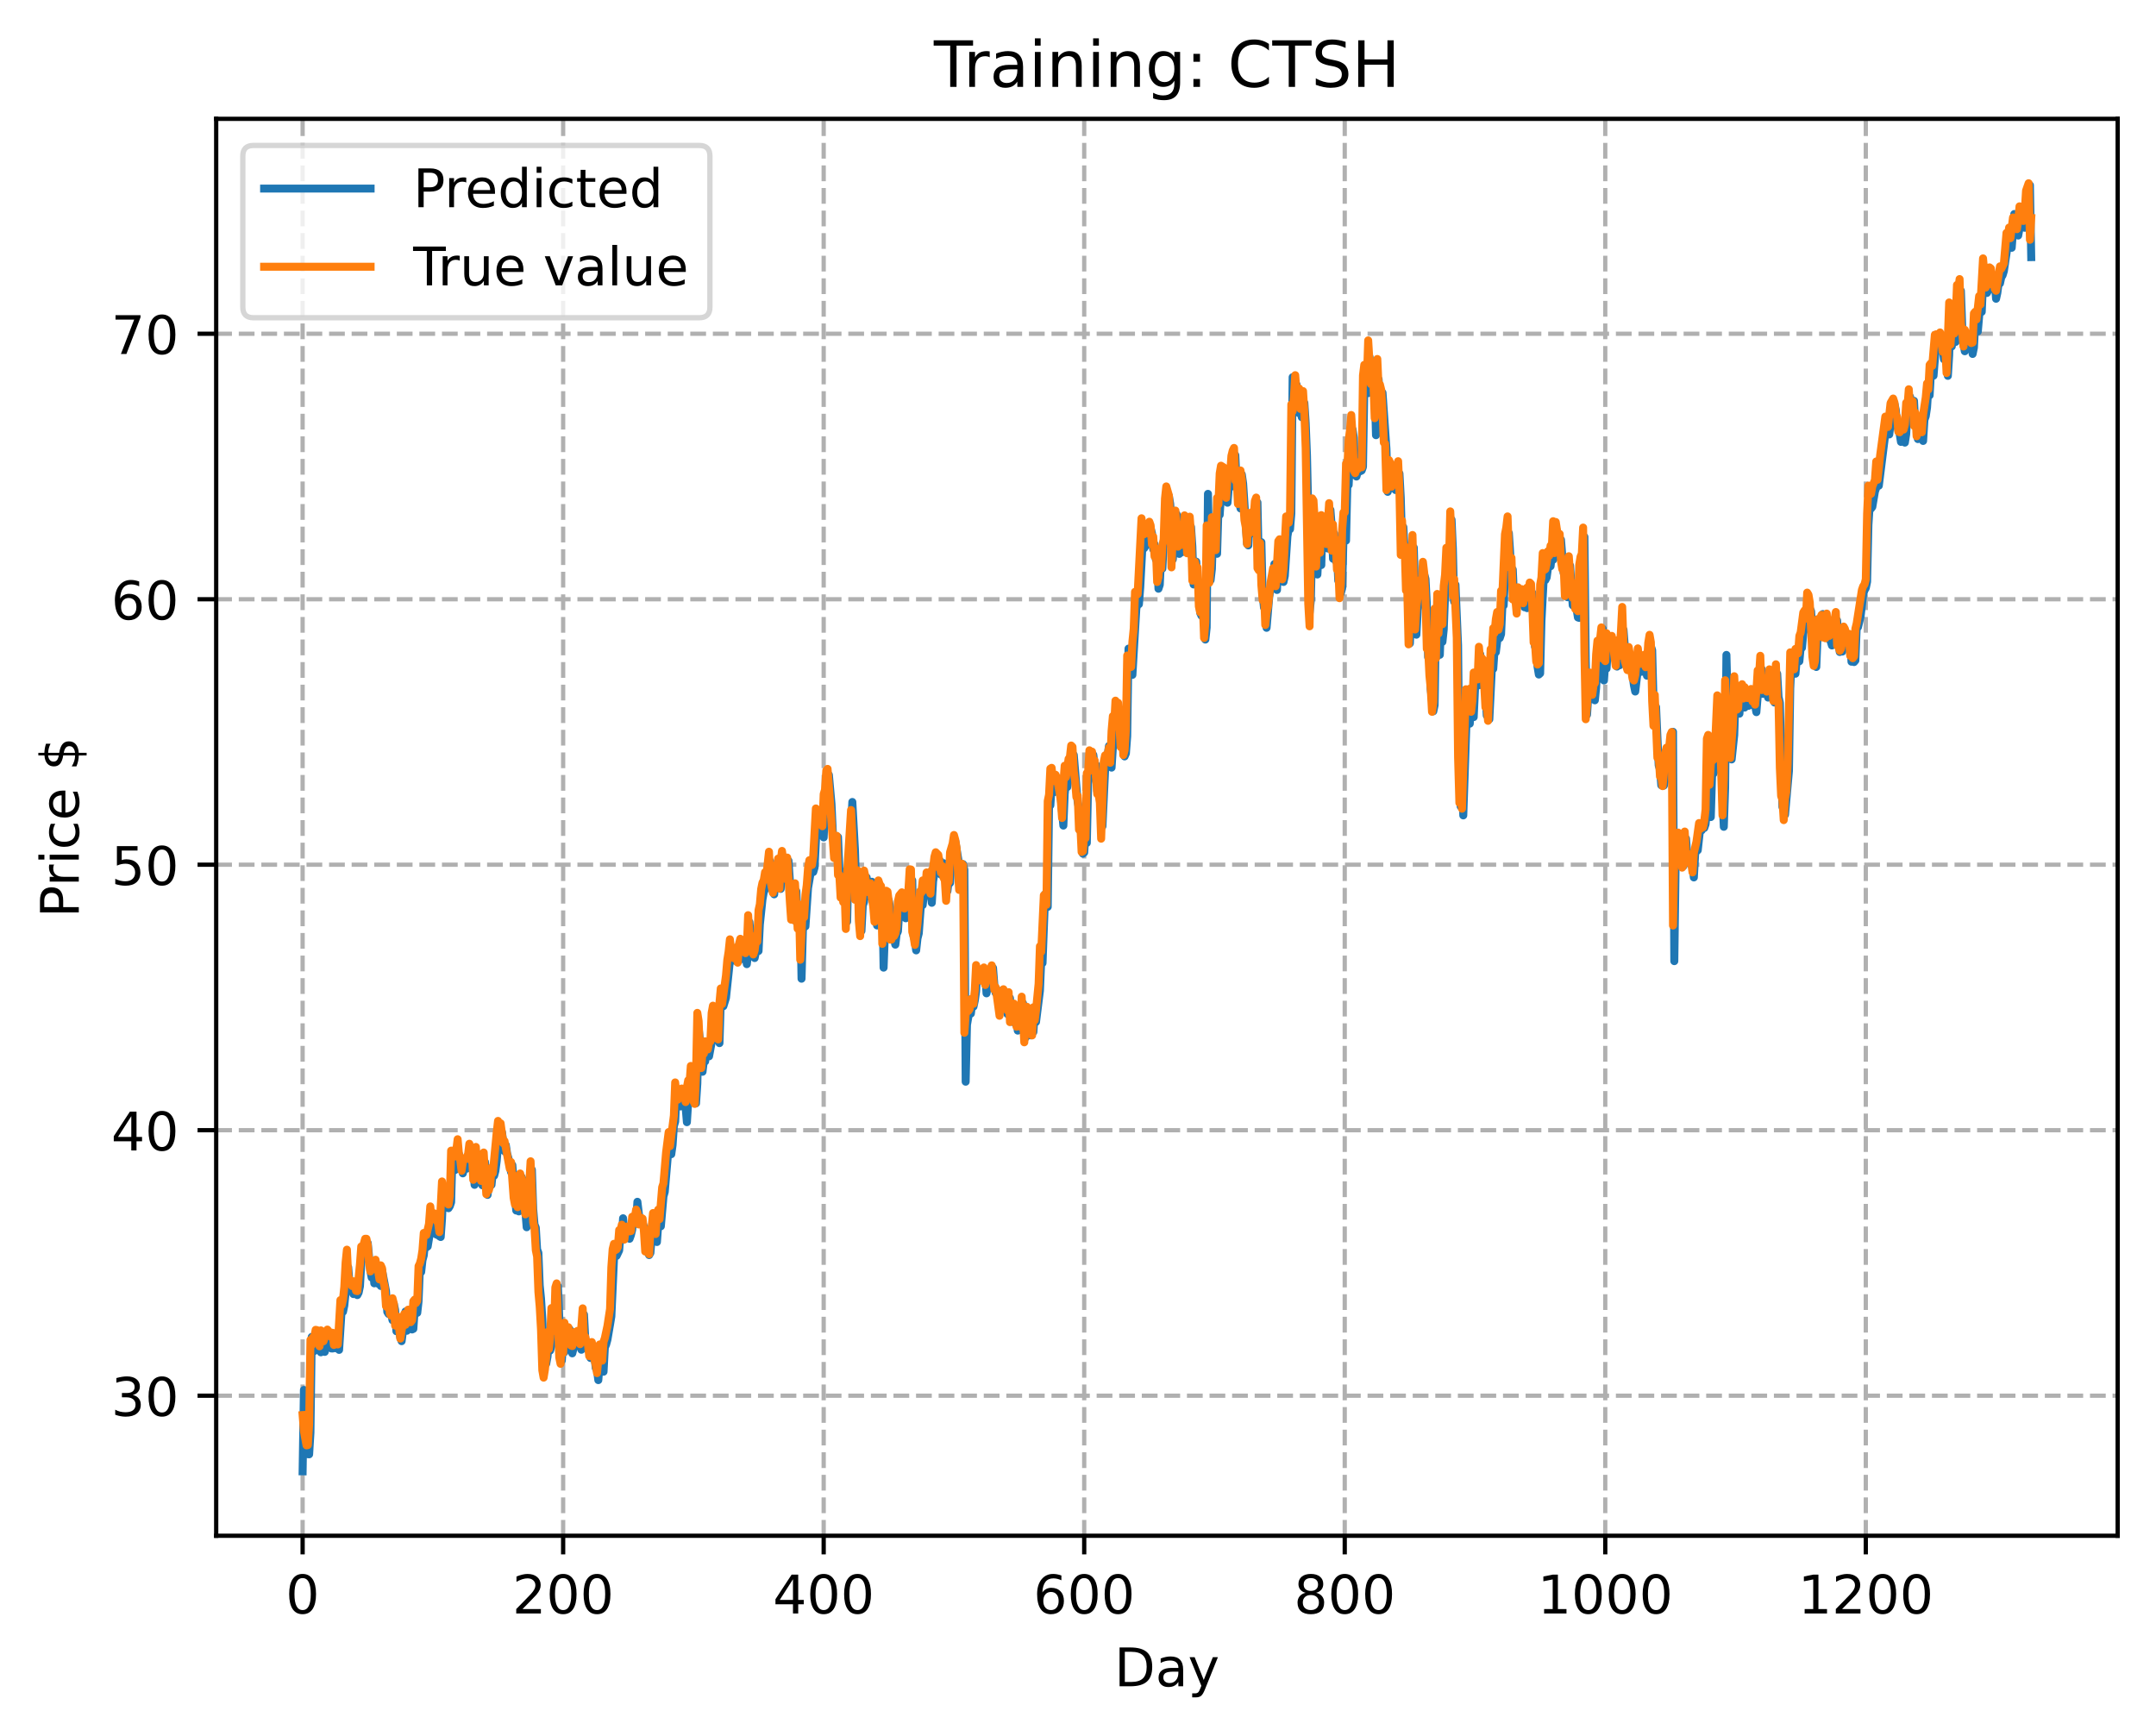 <?xml version="1.0" encoding="utf-8" standalone="no"?>
<!DOCTYPE svg PUBLIC "-//W3C//DTD SVG 1.1//EN"
  "http://www.w3.org/Graphics/SVG/1.1/DTD/svg11.dtd">
<!-- Created with matplotlib (https://matplotlib.org/) -->
<svg height="325.986pt" version="1.1" viewBox="0 0 404.923 325.986" width="404.923pt" xmlns="http://www.w3.org/2000/svg" xmlns:xlink="http://www.w3.org/1999/xlink">
 <defs>
  <style type="text/css">
*{stroke-linecap:butt;stroke-linejoin:round;}
  </style>
 </defs>
 <g id="figure_1">
  <g id="patch_1">
   <path d="M 0 325.986 
L 404.923 325.986 
L 404.923 0 
L 0 0 
z
" style="fill:#ffffff;"/>
  </g>
  <g id="axes_1">
   <g id="patch_2">
    <path d="M 40.603 288.43 
L 397.723 288.43 
L 397.723 22.318 
L 40.603 22.318 
z
" style="fill:#ffffff;"/>
   </g>
   <g id="matplotlib.axis_1">
    <g id="xtick_1">
     <g id="line2d_1">
      <path clip-path="url(#p5833234241)" d="M 56.836 288.43 
L 56.836 22.318 
" style="fill:none;stroke:#b0b0b0;stroke-dasharray:2.96,1.28;stroke-dashoffset:0;stroke-width:0.8;"/>
     </g>
     <g id="line2d_2">
      <defs>
       <path d="M 0 0 
L 0 3.5 
" id="m15ed2503ce" style="stroke:#000000;stroke-width:0.8;"/>
      </defs>
      <g>
       <use style="stroke:#000000;stroke-width:0.8;" x="56.836" xlink:href="#m15ed2503ce" y="288.43"/>
      </g>
     </g>
     <g id="text_1">
      <!-- 0 -->
      <defs>
       <path d="M 31.781 66.406 
Q 24.172 66.406 20.328 58.906 
Q 16.5 51.422 16.5 36.375 
Q 16.5 21.391 20.328 13.891 
Q 24.172 6.391 31.781 6.391 
Q 39.453 6.391 43.281 13.891 
Q 47.125 21.391 47.125 36.375 
Q 47.125 51.422 43.281 58.906 
Q 39.453 66.406 31.781 66.406 
z
M 31.781 74.219 
Q 44.047 74.219 50.516 64.516 
Q 56.984 54.828 56.984 36.375 
Q 56.984 17.969 50.516 8.266 
Q 44.047 -1.422 31.781 -1.422 
Q 19.531 -1.422 13.062 8.266 
Q 6.594 17.969 6.594 36.375 
Q 6.594 54.828 13.062 64.516 
Q 19.531 74.219 31.781 74.219 
z
" id="DejaVuSans-48"/>
      </defs>
      <g transform="translate(53.655 303.029)scale(0.1 -0.1)">
       <use xlink:href="#DejaVuSans-48"/>
      </g>
     </g>
    </g>
    <g id="xtick_2">
     <g id="line2d_3">
      <path clip-path="url(#p5833234241)" d="M 105.766 288.43 
L 105.766 22.318 
" style="fill:none;stroke:#b0b0b0;stroke-dasharray:2.96,1.28;stroke-dashoffset:0;stroke-width:0.8;"/>
     </g>
     <g id="line2d_4">
      <g>
       <use style="stroke:#000000;stroke-width:0.8;" x="105.766" xlink:href="#m15ed2503ce" y="288.43"/>
      </g>
     </g>
     <g id="text_2">
      <!-- 200 -->
      <defs>
       <path d="M 19.188 8.297 
L 53.609 8.297 
L 53.609 0 
L 7.328 0 
L 7.328 8.297 
Q 12.938 14.109 22.625 23.891 
Q 32.328 33.688 34.812 36.531 
Q 39.547 41.844 41.422 45.531 
Q 43.312 49.219 43.312 52.781 
Q 43.312 58.594 39.234 62.25 
Q 35.156 65.922 28.609 65.922 
Q 23.969 65.922 18.812 64.312 
Q 13.672 62.703 7.812 59.422 
L 7.812 69.391 
Q 13.766 71.781 18.938 73 
Q 24.125 74.219 28.422 74.219 
Q 39.75 74.219 46.484 68.547 
Q 53.219 62.891 53.219 53.422 
Q 53.219 48.922 51.531 44.891 
Q 49.859 40.875 45.406 35.406 
Q 44.188 33.984 37.641 27.219 
Q 31.109 20.453 19.188 8.297 
z
" id="DejaVuSans-50"/>
      </defs>
      <g transform="translate(96.223 303.029)scale(0.1 -0.1)">
       <use xlink:href="#DejaVuSans-50"/>
       <use x="63.623" xlink:href="#DejaVuSans-48"/>
       <use x="127.246" xlink:href="#DejaVuSans-48"/>
      </g>
     </g>
    </g>
    <g id="xtick_3">
     <g id="line2d_5">
      <path clip-path="url(#p5833234241)" d="M 154.697 288.43 
L 154.697 22.318 
" style="fill:none;stroke:#b0b0b0;stroke-dasharray:2.96,1.28;stroke-dashoffset:0;stroke-width:0.8;"/>
     </g>
     <g id="line2d_6">
      <g>
       <use style="stroke:#000000;stroke-width:0.8;" x="154.697" xlink:href="#m15ed2503ce" y="288.43"/>
      </g>
     </g>
     <g id="text_3">
      <!-- 400 -->
      <defs>
       <path d="M 37.797 64.312 
L 12.891 25.391 
L 37.797 25.391 
z
M 35.203 72.906 
L 47.609 72.906 
L 47.609 25.391 
L 58.016 25.391 
L 58.016 17.188 
L 47.609 17.188 
L 47.609 0 
L 37.797 0 
L 37.797 17.188 
L 4.891 17.188 
L 4.891 26.703 
z
" id="DejaVuSans-52"/>
      </defs>
      <g transform="translate(145.153 303.029)scale(0.1 -0.1)">
       <use xlink:href="#DejaVuSans-52"/>
       <use x="63.623" xlink:href="#DejaVuSans-48"/>
       <use x="127.246" xlink:href="#DejaVuSans-48"/>
      </g>
     </g>
    </g>
    <g id="xtick_4">
     <g id="line2d_7">
      <path clip-path="url(#p5833234241)" d="M 203.628 288.43 
L 203.628 22.318 
" style="fill:none;stroke:#b0b0b0;stroke-dasharray:2.96,1.28;stroke-dashoffset:0;stroke-width:0.8;"/>
     </g>
     <g id="line2d_8">
      <g>
       <use style="stroke:#000000;stroke-width:0.8;" x="203.628" xlink:href="#m15ed2503ce" y="288.43"/>
      </g>
     </g>
     <g id="text_4">
      <!-- 600 -->
      <defs>
       <path d="M 33.016 40.375 
Q 26.375 40.375 22.484 35.828 
Q 18.609 31.297 18.609 23.391 
Q 18.609 15.531 22.484 10.953 
Q 26.375 6.391 33.016 6.391 
Q 39.656 6.391 43.531 10.953 
Q 47.406 15.531 47.406 23.391 
Q 47.406 31.297 43.531 35.828 
Q 39.656 40.375 33.016 40.375 
z
M 52.594 71.297 
L 52.594 62.312 
Q 48.875 64.062 45.094 64.984 
Q 41.312 65.922 37.594 65.922 
Q 27.828 65.922 22.672 59.328 
Q 17.531 52.734 16.797 39.406 
Q 19.672 43.656 24.016 45.922 
Q 28.375 48.188 33.594 48.188 
Q 44.578 48.188 50.953 41.516 
Q 57.328 34.859 57.328 23.391 
Q 57.328 12.156 50.688 5.359 
Q 44.047 -1.422 33.016 -1.422 
Q 20.359 -1.422 13.672 8.266 
Q 6.984 17.969 6.984 36.375 
Q 6.984 53.656 15.188 63.938 
Q 23.391 74.219 37.203 74.219 
Q 40.922 74.219 44.703 73.484 
Q 48.484 72.75 52.594 71.297 
z
" id="DejaVuSans-54"/>
      </defs>
      <g transform="translate(194.084 303.029)scale(0.1 -0.1)">
       <use xlink:href="#DejaVuSans-54"/>
       <use x="63.623" xlink:href="#DejaVuSans-48"/>
       <use x="127.246" xlink:href="#DejaVuSans-48"/>
      </g>
     </g>
    </g>
    <g id="xtick_5">
     <g id="line2d_9">
      <path clip-path="url(#p5833234241)" d="M 252.558 288.43 
L 252.558 22.318 
" style="fill:none;stroke:#b0b0b0;stroke-dasharray:2.96,1.28;stroke-dashoffset:0;stroke-width:0.8;"/>
     </g>
     <g id="line2d_10">
      <g>
       <use style="stroke:#000000;stroke-width:0.8;" x="252.558" xlink:href="#m15ed2503ce" y="288.43"/>
      </g>
     </g>
     <g id="text_5">
      <!-- 800 -->
      <defs>
       <path d="M 31.781 34.625 
Q 24.75 34.625 20.719 30.859 
Q 16.703 27.094 16.703 20.516 
Q 16.703 13.922 20.719 10.156 
Q 24.75 6.391 31.781 6.391 
Q 38.812 6.391 42.859 10.172 
Q 46.922 13.969 46.922 20.516 
Q 46.922 27.094 42.891 30.859 
Q 38.875 34.625 31.781 34.625 
z
M 21.922 38.812 
Q 15.578 40.375 12.031 44.719 
Q 8.5 49.078 8.5 55.328 
Q 8.5 64.062 14.719 69.141 
Q 20.953 74.219 31.781 74.219 
Q 42.672 74.219 48.875 69.141 
Q 55.078 64.062 55.078 55.328 
Q 55.078 49.078 51.531 44.719 
Q 48 40.375 41.703 38.812 
Q 48.828 37.156 52.797 32.312 
Q 56.781 27.484 56.781 20.516 
Q 56.781 9.906 50.312 4.234 
Q 43.844 -1.422 31.781 -1.422 
Q 19.734 -1.422 13.25 4.234 
Q 6.781 9.906 6.781 20.516 
Q 6.781 27.484 10.781 32.312 
Q 14.797 37.156 21.922 38.812 
z
M 18.312 54.391 
Q 18.312 48.734 21.844 45.562 
Q 25.391 42.391 31.781 42.391 
Q 38.141 42.391 41.719 45.562 
Q 45.312 48.734 45.312 54.391 
Q 45.312 60.062 41.719 63.234 
Q 38.141 66.406 31.781 66.406 
Q 25.391 66.406 21.844 63.234 
Q 18.312 60.062 18.312 54.391 
z
" id="DejaVuSans-56"/>
      </defs>
      <g transform="translate(243.015 303.029)scale(0.1 -0.1)">
       <use xlink:href="#DejaVuSans-56"/>
       <use x="63.623" xlink:href="#DejaVuSans-48"/>
       <use x="127.246" xlink:href="#DejaVuSans-48"/>
      </g>
     </g>
    </g>
    <g id="xtick_6">
     <g id="line2d_11">
      <path clip-path="url(#p5833234241)" d="M 301.489 288.43 
L 301.489 22.318 
" style="fill:none;stroke:#b0b0b0;stroke-dasharray:2.96,1.28;stroke-dashoffset:0;stroke-width:0.8;"/>
     </g>
     <g id="line2d_12">
      <g>
       <use style="stroke:#000000;stroke-width:0.8;" x="301.489" xlink:href="#m15ed2503ce" y="288.43"/>
      </g>
     </g>
     <g id="text_6">
      <!-- 1000 -->
      <defs>
       <path d="M 12.406 8.297 
L 28.516 8.297 
L 28.516 63.922 
L 10.984 60.406 
L 10.984 69.391 
L 28.422 72.906 
L 38.281 72.906 
L 38.281 8.297 
L 54.391 8.297 
L 54.391 0 
L 12.406 0 
z
" id="DejaVuSans-49"/>
      </defs>
      <g transform="translate(288.764 303.029)scale(0.1 -0.1)">
       <use xlink:href="#DejaVuSans-49"/>
       <use x="63.623" xlink:href="#DejaVuSans-48"/>
       <use x="127.246" xlink:href="#DejaVuSans-48"/>
       <use x="190.869" xlink:href="#DejaVuSans-48"/>
      </g>
     </g>
    </g>
    <g id="xtick_7">
     <g id="line2d_13">
      <path clip-path="url(#p5833234241)" d="M 350.419 288.43 
L 350.419 22.318 
" style="fill:none;stroke:#b0b0b0;stroke-dasharray:2.96,1.28;stroke-dashoffset:0;stroke-width:0.8;"/>
     </g>
     <g id="line2d_14">
      <g>
       <use style="stroke:#000000;stroke-width:0.8;" x="350.419" xlink:href="#m15ed2503ce" y="288.43"/>
      </g>
     </g>
     <g id="text_7">
      <!-- 1200 -->
      <g transform="translate(337.694 303.029)scale(0.1 -0.1)">
       <use xlink:href="#DejaVuSans-49"/>
       <use x="63.623" xlink:href="#DejaVuSans-50"/>
       <use x="127.246" xlink:href="#DejaVuSans-48"/>
       <use x="190.869" xlink:href="#DejaVuSans-48"/>
      </g>
     </g>
    </g>
    <g id="text_8">
     <!-- Day -->
     <defs>
      <path d="M 19.672 64.797 
L 19.672 8.109 
L 31.594 8.109 
Q 46.688 8.109 53.688 14.938 
Q 60.688 21.781 60.688 36.531 
Q 60.688 51.172 53.688 57.984 
Q 46.688 64.797 31.594 64.797 
z
M 9.812 72.906 
L 30.078 72.906 
Q 51.266 72.906 61.172 64.094 
Q 71.094 55.281 71.094 36.531 
Q 71.094 17.672 61.125 8.828 
Q 51.172 0 30.078 0 
L 9.812 0 
z
" id="DejaVuSans-68"/>
      <path d="M 34.281 27.484 
Q 23.391 27.484 19.188 25 
Q 14.984 22.516 14.984 16.5 
Q 14.984 11.719 18.141 8.906 
Q 21.297 6.109 26.703 6.109 
Q 34.188 6.109 38.703 11.406 
Q 43.219 16.703 43.219 25.484 
L 43.219 27.484 
z
M 52.203 31.203 
L 52.203 0 
L 43.219 0 
L 43.219 8.297 
Q 40.141 3.328 35.547 0.953 
Q 30.953 -1.422 24.312 -1.422 
Q 15.922 -1.422 10.953 3.297 
Q 6 8.016 6 15.922 
Q 6 25.141 12.172 29.828 
Q 18.359 34.516 30.609 34.516 
L 43.219 34.516 
L 43.219 35.406 
Q 43.219 41.609 39.141 45 
Q 35.062 48.391 27.688 48.391 
Q 23 48.391 18.547 47.266 
Q 14.109 46.141 10.016 43.891 
L 10.016 52.203 
Q 14.938 54.109 19.578 55.047 
Q 24.219 56 28.609 56 
Q 40.484 56 46.344 49.844 
Q 52.203 43.703 52.203 31.203 
z
" id="DejaVuSans-97"/>
      <path d="M 32.172 -5.078 
Q 28.375 -14.844 24.75 -17.812 
Q 21.141 -20.797 15.094 -20.797 
L 7.906 -20.797 
L 7.906 -13.281 
L 13.188 -13.281 
Q 16.891 -13.281 18.938 -11.516 
Q 21 -9.766 23.484 -3.219 
L 25.094 0.875 
L 2.984 54.688 
L 12.5 54.688 
L 29.594 11.922 
L 46.688 54.688 
L 56.203 54.688 
z
" id="DejaVuSans-121"/>
     </defs>
     <g transform="translate(209.29 316.707)scale(0.1 -0.1)">
      <use xlink:href="#DejaVuSans-68"/>
      <use x="77.002" xlink:href="#DejaVuSans-97"/>
      <use x="138.281" xlink:href="#DejaVuSans-121"/>
     </g>
    </g>
   </g>
   <g id="matplotlib.axis_2">
    <g id="ytick_1">
     <g id="line2d_15">
      <path clip-path="url(#p5833234241)" d="M 40.603 262.127 
L 397.723 262.127 
" style="fill:none;stroke:#b0b0b0;stroke-dasharray:2.96,1.28;stroke-dashoffset:0;stroke-width:0.8;"/>
     </g>
     <g id="line2d_16">
      <defs>
       <path d="M 0 0 
L -3.5 0 
" id="m3a84e35ad9" style="stroke:#000000;stroke-width:0.8;"/>
      </defs>
      <g>
       <use style="stroke:#000000;stroke-width:0.8;" x="40.603" xlink:href="#m3a84e35ad9" y="262.127"/>
      </g>
     </g>
     <g id="text_9">
      <!-- 30 -->
      <defs>
       <path d="M 40.578 39.312 
Q 47.656 37.797 51.625 33 
Q 55.609 28.219 55.609 21.188 
Q 55.609 10.406 48.188 4.484 
Q 40.766 -1.422 27.094 -1.422 
Q 22.516 -1.422 17.656 -0.516 
Q 12.797 0.391 7.625 2.203 
L 7.625 11.719 
Q 11.719 9.328 16.594 8.109 
Q 21.484 6.891 26.812 6.891 
Q 36.078 6.891 40.938 10.547 
Q 45.797 14.203 45.797 21.188 
Q 45.797 27.641 41.281 31.266 
Q 36.766 34.906 28.719 34.906 
L 20.219 34.906 
L 20.219 43.016 
L 29.109 43.016 
Q 36.375 43.016 40.234 45.922 
Q 44.094 48.828 44.094 54.297 
Q 44.094 59.906 40.109 62.906 
Q 36.141 65.922 28.719 65.922 
Q 24.656 65.922 20.016 65.031 
Q 15.375 64.156 9.812 62.312 
L 9.812 71.094 
Q 15.438 72.656 20.344 73.438 
Q 25.25 74.219 29.594 74.219 
Q 40.828 74.219 47.359 69.109 
Q 53.906 64.016 53.906 55.328 
Q 53.906 49.266 50.438 45.094 
Q 46.969 40.922 40.578 39.312 
z
" id="DejaVuSans-51"/>
      </defs>
      <g transform="translate(20.878 265.927)scale(0.1 -0.1)">
       <use xlink:href="#DejaVuSans-51"/>
       <use x="63.623" xlink:href="#DejaVuSans-48"/>
      </g>
     </g>
    </g>
    <g id="ytick_2">
     <g id="line2d_17">
      <path clip-path="url(#p5833234241)" d="M 40.603 212.267 
L 397.723 212.267 
" style="fill:none;stroke:#b0b0b0;stroke-dasharray:2.96,1.28;stroke-dashoffset:0;stroke-width:0.8;"/>
     </g>
     <g id="line2d_18">
      <g>
       <use style="stroke:#000000;stroke-width:0.8;" x="40.603" xlink:href="#m3a84e35ad9" y="212.267"/>
      </g>
     </g>
     <g id="text_10">
      <!-- 40 -->
      <g transform="translate(20.878 216.066)scale(0.1 -0.1)">
       <use xlink:href="#DejaVuSans-52"/>
       <use x="63.623" xlink:href="#DejaVuSans-48"/>
      </g>
     </g>
    </g>
    <g id="ytick_3">
     <g id="line2d_19">
      <path clip-path="url(#p5833234241)" d="M 40.603 162.406 
L 397.723 162.406 
" style="fill:none;stroke:#b0b0b0;stroke-dasharray:2.96,1.28;stroke-dashoffset:0;stroke-width:0.8;"/>
     </g>
     <g id="line2d_20">
      <g>
       <use style="stroke:#000000;stroke-width:0.8;" x="40.603" xlink:href="#m3a84e35ad9" y="162.406"/>
      </g>
     </g>
     <g id="text_11">
      <!-- 50 -->
      <defs>
       <path d="M 10.797 72.906 
L 49.516 72.906 
L 49.516 64.594 
L 19.828 64.594 
L 19.828 46.734 
Q 21.969 47.469 24.109 47.828 
Q 26.266 48.188 28.422 48.188 
Q 40.625 48.188 47.75 41.5 
Q 54.891 34.812 54.891 23.391 
Q 54.891 11.625 47.562 5.094 
Q 40.234 -1.422 26.906 -1.422 
Q 22.312 -1.422 17.547 -0.641 
Q 12.797 0.141 7.719 1.703 
L 7.719 11.625 
Q 12.109 9.234 16.797 8.062 
Q 21.484 6.891 26.703 6.891 
Q 35.156 6.891 40.078 11.328 
Q 45.016 15.766 45.016 23.391 
Q 45.016 31 40.078 35.438 
Q 35.156 39.891 26.703 39.891 
Q 22.75 39.891 18.812 39.016 
Q 14.891 38.141 10.797 36.281 
z
" id="DejaVuSans-53"/>
      </defs>
      <g transform="translate(20.878 166.205)scale(0.1 -0.1)">
       <use xlink:href="#DejaVuSans-53"/>
       <use x="63.623" xlink:href="#DejaVuSans-48"/>
      </g>
     </g>
    </g>
    <g id="ytick_4">
     <g id="line2d_21">
      <path clip-path="url(#p5833234241)" d="M 40.603 112.546 
L 397.723 112.546 
" style="fill:none;stroke:#b0b0b0;stroke-dasharray:2.96,1.28;stroke-dashoffset:0;stroke-width:0.8;"/>
     </g>
     <g id="line2d_22">
      <g>
       <use style="stroke:#000000;stroke-width:0.8;" x="40.603" xlink:href="#m3a84e35ad9" y="112.546"/>
      </g>
     </g>
     <g id="text_12">
      <!-- 60 -->
      <g transform="translate(20.878 116.345)scale(0.1 -0.1)">
       <use xlink:href="#DejaVuSans-54"/>
       <use x="63.623" xlink:href="#DejaVuSans-48"/>
      </g>
     </g>
    </g>
    <g id="ytick_5">
     <g id="line2d_23">
      <path clip-path="url(#p5833234241)" d="M 40.603 62.685 
L 397.723 62.685 
" style="fill:none;stroke:#b0b0b0;stroke-dasharray:2.96,1.28;stroke-dashoffset:0;stroke-width:0.8;"/>
     </g>
     <g id="line2d_24">
      <g>
       <use style="stroke:#000000;stroke-width:0.8;" x="40.603" xlink:href="#m3a84e35ad9" y="62.685"/>
      </g>
     </g>
     <g id="text_13">
      <!-- 70 -->
      <defs>
       <path d="M 8.203 72.906 
L 55.078 72.906 
L 55.078 68.703 
L 28.609 0 
L 18.312 0 
L 43.219 64.594 
L 8.203 64.594 
z
" id="DejaVuSans-55"/>
      </defs>
      <g transform="translate(20.878 66.484)scale(0.1 -0.1)">
       <use xlink:href="#DejaVuSans-55"/>
       <use x="63.623" xlink:href="#DejaVuSans-48"/>
      </g>
     </g>
    </g>
    <g id="text_14">
     <!-- Price $ -->
     <defs>
      <path d="M 19.672 64.797 
L 19.672 37.406 
L 32.078 37.406 
Q 38.969 37.406 42.719 40.969 
Q 46.484 44.531 46.484 51.125 
Q 46.484 57.672 42.719 61.234 
Q 38.969 64.797 32.078 64.797 
z
M 9.812 72.906 
L 32.078 72.906 
Q 44.344 72.906 50.609 67.359 
Q 56.891 61.812 56.891 51.125 
Q 56.891 40.328 50.609 34.812 
Q 44.344 29.297 32.078 29.297 
L 19.672 29.297 
L 19.672 0 
L 9.812 0 
z
" id="DejaVuSans-80"/>
      <path d="M 41.109 46.297 
Q 39.594 47.172 37.812 47.578 
Q 36.031 48 33.891 48 
Q 26.266 48 22.188 43.047 
Q 18.109 38.094 18.109 28.812 
L 18.109 0 
L 9.078 0 
L 9.078 54.688 
L 18.109 54.688 
L 18.109 46.188 
Q 20.953 51.172 25.484 53.578 
Q 30.031 56 36.531 56 
Q 37.453 56 38.578 55.875 
Q 39.703 55.766 41.062 55.516 
z
" id="DejaVuSans-114"/>
      <path d="M 9.422 54.688 
L 18.406 54.688 
L 18.406 0 
L 9.422 0 
z
M 9.422 75.984 
L 18.406 75.984 
L 18.406 64.594 
L 9.422 64.594 
z
" id="DejaVuSans-105"/>
      <path d="M 48.781 52.594 
L 48.781 44.188 
Q 44.969 46.297 41.141 47.344 
Q 37.312 48.391 33.406 48.391 
Q 24.656 48.391 19.812 42.844 
Q 14.984 37.312 14.984 27.297 
Q 14.984 17.281 19.812 11.734 
Q 24.656 6.203 33.406 6.203 
Q 37.312 6.203 41.141 7.25 
Q 44.969 8.297 48.781 10.406 
L 48.781 2.094 
Q 45.016 0.344 40.984 -0.531 
Q 36.969 -1.422 32.422 -1.422 
Q 20.062 -1.422 12.781 6.344 
Q 5.516 14.109 5.516 27.297 
Q 5.516 40.672 12.859 48.328 
Q 20.219 56 33.016 56 
Q 37.156 56 41.109 55.141 
Q 45.062 54.297 48.781 52.594 
z
" id="DejaVuSans-99"/>
      <path d="M 56.203 29.594 
L 56.203 25.203 
L 14.891 25.203 
Q 15.484 15.922 20.484 11.062 
Q 25.484 6.203 34.422 6.203 
Q 39.594 6.203 44.453 7.469 
Q 49.312 8.734 54.109 11.281 
L 54.109 2.781 
Q 49.266 0.734 44.188 -0.344 
Q 39.109 -1.422 33.891 -1.422 
Q 20.797 -1.422 13.156 6.188 
Q 5.516 13.812 5.516 26.812 
Q 5.516 40.234 12.766 48.109 
Q 20.016 56 32.328 56 
Q 43.359 56 49.781 48.891 
Q 56.203 41.797 56.203 29.594 
z
M 47.219 32.234 
Q 47.125 39.594 43.094 43.984 
Q 39.062 48.391 32.422 48.391 
Q 24.906 48.391 20.391 44.141 
Q 15.875 39.891 15.188 32.172 
z
" id="DejaVuSans-101"/>
      <path id="DejaVuSans-32"/>
      <path d="M 33.797 -14.703 
L 28.906 -14.703 
L 28.859 0 
Q 23.734 0.094 18.609 1.188 
Q 13.484 2.297 8.297 4.5 
L 8.297 13.281 
Q 13.281 10.156 18.375 8.562 
Q 23.484 6.984 28.906 6.938 
L 28.906 29.203 
Q 18.109 30.953 13.203 35.156 
Q 8.297 39.359 8.297 46.688 
Q 8.297 54.641 13.625 59.219 
Q 18.953 63.812 28.906 64.5 
L 28.906 75.984 
L 33.797 75.984 
L 33.797 64.656 
Q 38.328 64.453 42.578 63.688 
Q 46.828 62.938 50.875 61.625 
L 50.875 53.078 
Q 46.828 55.125 42.547 56.25 
Q 38.281 57.375 33.797 57.562 
L 33.797 36.719 
Q 44.875 35.016 50.094 30.609 
Q 55.328 26.219 55.328 18.609 
Q 55.328 10.359 49.781 5.594 
Q 44.234 0.828 33.797 0.094 
z
M 28.906 37.594 
L 28.906 57.625 
Q 23.25 56.984 20.266 54.391 
Q 17.281 51.812 17.281 47.516 
Q 17.281 43.312 20.031 40.969 
Q 22.797 38.625 28.906 37.594 
z
M 33.797 28.219 
L 33.797 7.078 
Q 39.984 7.906 43.141 10.594 
Q 46.297 13.281 46.297 17.672 
Q 46.297 21.969 43.281 24.5 
Q 40.281 27.047 33.797 28.219 
z
" id="DejaVuSans-36"/>
     </defs>
     <g transform="translate(14.798 172.342)rotate(-90)scale(0.1 -0.1)">
      <use xlink:href="#DejaVuSans-80"/>
      <use x="58.553" xlink:href="#DejaVuSans-114"/>
      <use x="99.666" xlink:href="#DejaVuSans-105"/>
      <use x="127.449" xlink:href="#DejaVuSans-99"/>
      <use x="182.43" xlink:href="#DejaVuSans-101"/>
      <use x="243.953" xlink:href="#DejaVuSans-32"/>
      <use x="275.74" xlink:href="#DejaVuSans-36"/>
     </g>
    </g>
   </g>
   <g id="line2d_25">
    <path clip-path="url(#p5833234241)" d="M 56.836 276.334 
L 57.081 261.051 
L 57.325 269.898 
L 57.814 273.117 
L 58.059 273.14 
L 58.304 269.084 
L 58.548 251.095 
L 58.793 253.431 
L 59.038 253.744 
L 59.527 251.659 
L 60.261 253.981 
L 60.506 251.938 
L 60.75 252.433 
L 60.995 253.906 
L 61.24 251.545 
L 61.484 251.477 
L 61.729 251.67 
L 62.218 253.254 
L 62.463 253.267 
L 62.708 251.448 
L 62.952 253.213 
L 63.197 251.494 
L 63.686 253.527 
L 64.175 245.768 
L 64.42 246.374 
L 64.665 245.192 
L 65.399 238.026 
L 65.643 241.022 
L 65.888 242.366 
L 66.133 242.051 
L 66.377 243.044 
L 66.622 240.868 
L 66.867 242.793 
L 67.111 243.235 
L 67.356 242.767 
L 67.601 241.59 
L 67.845 237.278 
L 68.09 235.163 
L 68.335 236.42 
L 68.824 233.444 
L 69.069 233.469 
L 69.558 238.673 
L 69.802 239.945 
L 70.047 238.02 
L 70.292 241.027 
L 70.781 237.856 
L 71.026 241.103 
L 71.27 241.071 
L 71.515 241.522 
L 71.76 238.607 
L 72.494 242.463 
L 72.738 246.387 
L 72.983 246.777 
L 73.228 245.727 
L 73.717 247.949 
L 73.962 244.876 
L 74.206 246.002 
L 74.451 250.024 
L 74.696 248.232 
L 75.185 251.209 
L 75.429 251.888 
L 76.163 246.312 
L 76.408 249.936 
L 76.897 246.324 
L 77.387 249.691 
L 77.631 249.575 
L 77.876 246.093 
L 78.121 245.805 
L 78.365 246.571 
L 78.61 244.386 
L 78.855 238.271 
L 79.099 238.9 
L 79.344 236.678 
L 79.589 235.768 
L 79.833 233.238 
L 80.078 234.282 
L 80.323 234.1 
L 81.056 229.652 
L 81.301 231.054 
L 81.546 231.56 
L 82.035 231.903 
L 82.28 230.31 
L 82.524 232.177 
L 82.769 232.328 
L 83.014 228.895 
L 83.258 223 
L 83.503 225.68 
L 83.748 225.148 
L 83.992 225.064 
L 84.237 226.916 
L 84.482 226.527 
L 84.726 225.794 
L 84.971 216.689 
L 85.216 217.837 
L 85.46 219.748 
L 85.705 219.25 
L 86.194 216.734 
L 86.439 218.605 
L 86.684 218.53 
L 86.928 220.373 
L 87.173 219.342 
L 87.417 218.952 
L 87.662 219.49 
L 87.907 219.07 
L 88.151 218.204 
L 88.396 216.288 
L 88.641 218.617 
L 88.885 218.196 
L 89.13 222.528 
L 89.375 218.415 
L 89.619 216.626 
L 89.864 219.971 
L 90.353 221.441 
L 90.598 222.615 
L 90.843 221.347 
L 91.087 218.244 
L 91.332 220.4 
L 91.577 224.418 
L 91.821 222.038 
L 92.066 222.577 
L 92.311 222.529 
L 92.555 220.182 
L 92.8 220.824 
L 93.044 219.907 
L 93.289 218.008 
L 93.778 212.144 
L 94.023 213.007 
L 94.268 212.614 
L 94.757 216.219 
L 95.002 215.069 
L 95.246 216.69 
L 95.491 217.535 
L 95.98 220.139 
L 96.225 218.826 
L 96.714 224.838 
L 96.959 227.354 
L 97.204 225.514 
L 97.448 227.515 
L 97.693 222.908 
L 97.938 221.045 
L 98.182 221.545 
L 98.916 230.492 
L 99.161 227.667 
L 99.405 227.322 
L 99.895 219.701 
L 100.139 227.042 
L 100.384 229.973 
L 100.629 230.566 
L 100.873 234.68 
L 101.118 235.3 
L 101.363 241.43 
L 101.607 243.874 
L 101.852 247.719 
L 102.097 254.724 
L 102.586 256.125 
L 102.831 254.791 
L 103.075 251.834 
L 103.32 253.657 
L 103.565 252.795 
L 103.809 246.985 
L 104.054 248.985 
L 104.299 249.828 
L 104.543 242.727 
L 104.788 241.598 
L 105.277 253.251 
L 105.522 255.512 
L 105.766 251.908 
L 106.011 253.962 
L 106.256 250.879 
L 106.5 251.565 
L 106.745 251.561 
L 106.99 249.664 
L 107.234 252.617 
L 107.479 254.177 
L 107.724 253.225 
L 107.968 252.918 
L 108.213 251.323 
L 108.458 251.775 
L 108.702 251.8 
L 108.947 251.157 
L 109.192 253.502 
L 109.681 246.892 
L 109.926 251.589 
L 110.415 252.779 
L 110.66 253.435 
L 110.904 255.052 
L 111.149 253.4 
L 111.393 252.818 
L 111.638 254.386 
L 111.883 256.93 
L 112.127 257.34 
L 112.372 259.205 
L 112.861 252.968 
L 113.351 257.63 
L 113.595 253.096 
L 113.84 252.501 
L 114.085 251.6 
L 114.574 248.737 
L 114.819 247.239 
L 115.308 236.602 
L 115.553 233.995 
L 115.797 235.874 
L 116.287 234.843 
L 116.531 231.509 
L 116.776 232.972 
L 117.02 228.806 
L 117.265 231.601 
L 117.51 232.461 
L 117.754 231.344 
L 118.244 232.656 
L 118.488 231.985 
L 118.733 230.954 
L 118.978 228.747 
L 119.222 229.046 
L 119.467 229.596 
L 119.712 225.711 
L 120.201 229.747 
L 120.446 229.452 
L 120.69 229.666 
L 120.935 230.411 
L 121.18 231.969 
L 121.424 235.062 
L 121.669 235.133 
L 121.914 235.721 
L 122.158 235.295 
L 122.403 231.969 
L 122.648 231.351 
L 122.892 229.404 
L 123.137 230.353 
L 123.381 233.266 
L 123.626 229.955 
L 123.871 228.901 
L 124.115 230.316 
L 124.605 224.706 
L 124.849 223.842 
L 125.339 218.127 
L 125.583 215.294 
L 125.828 214.152 
L 126.073 216.777 
L 126.317 215.063 
L 126.562 211.472 
L 126.807 210.651 
L 127.051 205.305 
L 127.296 207.029 
L 127.541 207.286 
L 127.785 207.805 
L 128.03 206.038 
L 128.519 206.657 
L 128.764 207.899 
L 129.008 210.762 
L 129.253 206.904 
L 129.498 205.013 
L 129.742 205.661 
L 129.987 202.371 
L 130.721 207.218 
L 130.966 203.506 
L 131.21 193.084 
L 131.455 195.397 
L 131.7 199.4 
L 131.944 201.29 
L 132.189 199.214 
L 132.434 199.358 
L 132.678 197.085 
L 132.923 196.458 
L 133.168 198.392 
L 133.657 195.769 
L 134.146 189.988 
L 134.391 193.524 
L 134.636 195.33 
L 134.88 194.416 
L 135.125 195.913 
L 135.369 187.885 
L 135.614 186.197 
L 135.859 188.981 
L 136.348 187.405 
L 137.327 178.115 
L 138.061 180.434 
L 138.305 178.561 
L 138.55 177.828 
L 138.795 180.428 
L 139.284 177.731 
L 139.529 179.739 
L 139.773 179.891 
L 140.018 179.276 
L 140.263 181.08 
L 140.507 178.93 
L 140.752 173.186 
L 140.996 175.83 
L 141.241 177.009 
L 141.486 179.231 
L 141.73 179.932 
L 142.22 177.649 
L 142.464 178.61 
L 142.709 173.618 
L 143.198 168.928 
L 143.443 167.568 
L 143.688 167.007 
L 143.932 165.831 
L 144.177 166.353 
L 144.666 161.788 
L 144.911 166.618 
L 145.156 166.768 
L 145.4 167.968 
L 145.645 165.002 
L 145.89 163.552 
L 146.134 164.915 
L 146.379 162.461 
L 146.624 166.947 
L 146.868 162.168 
L 147.113 161.118 
L 147.602 164.931 
L 147.847 164.643 
L 148.091 161.663 
L 148.825 172.504 
L 149.07 170.875 
L 149.315 172.897 
L 149.559 167.379 
L 149.804 172.644 
L 150.049 173.656 
L 150.293 170.241 
L 150.538 183.816 
L 150.783 174.914 
L 151.027 171.928 
L 151.272 173.98 
L 151.761 166.765 
L 152.251 163.918 
L 152.495 163.714 
L 152.74 163.779 
L 152.984 162.939 
L 153.474 153.141 
L 153.718 156.145 
L 153.963 154.555 
L 154.208 156.001 
L 154.452 153.479 
L 154.697 157.283 
L 154.942 151.454 
L 155.186 150.544 
L 155.431 146.648 
L 155.676 145.542 
L 156.165 151.003 
L 156.41 156.317 
L 156.899 160.557 
L 157.144 157.55 
L 157.388 157.214 
L 157.633 163.077 
L 157.878 163.989 
L 158.122 165.804 
L 158.367 166.092 
L 158.612 168.201 
L 158.856 166.812 
L 159.101 173.104 
L 159.345 161.856 
L 159.59 160.143 
L 160.079 150.622 
L 160.569 159.598 
L 160.813 167.623 
L 161.058 167.699 
L 161.303 165.613 
L 161.547 171.992 
L 161.792 174.846 
L 162.037 170.071 
L 162.281 169.379 
L 162.526 165.328 
L 162.771 164.797 
L 163.015 167.14 
L 163.26 166.977 
L 163.505 168.502 
L 163.749 165.606 
L 164.483 172.815 
L 164.728 173.81 
L 165.217 166.431 
L 165.706 168.38 
L 165.951 181.735 
L 166.196 175.174 
L 166.44 174.867 
L 166.685 168.652 
L 166.93 169.125 
L 167.174 170.445 
L 167.419 175.578 
L 167.664 175.613 
L 167.908 176.329 
L 168.153 177.418 
L 168.398 175.437 
L 168.642 174.938 
L 168.887 170.997 
L 169.132 169.296 
L 169.376 169.287 
L 169.621 169.005 
L 169.866 171.386 
L 170.11 172.463 
L 170.355 170.883 
L 170.6 170.676 
L 170.844 168.674 
L 171.089 165.029 
L 171.333 165.345 
L 171.578 175.833 
L 171.823 176.616 
L 172.067 178.495 
L 172.312 176.262 
L 172.557 175.292 
L 173.046 168.728 
L 173.291 169.989 
L 173.535 167.687 
L 174.025 166.574 
L 174.269 164.932 
L 174.514 166.61 
L 174.759 167.481 
L 175.003 169.559 
L 175.248 165.492 
L 175.737 162.55 
L 175.982 161.614 
L 176.227 162.679 
L 176.471 161.544 
L 176.716 164.258 
L 176.96 163.69 
L 177.205 162.107 
L 177.45 165.153 
L 177.694 164.481 
L 177.939 167.358 
L 178.184 165.36 
L 178.428 165.838 
L 178.673 161.624 
L 179.407 157.936 
L 180.141 162.373 
L 180.386 166.655 
L 180.63 165.778 
L 180.875 162.299 
L 181.12 163.328 
L 181.364 203.159 
L 181.609 192.478 
L 182.098 189.658 
L 182.343 190.367 
L 182.588 188.331 
L 182.832 189.061 
L 183.077 187.92 
L 183.321 186.196 
L 183.566 182.274 
L 183.811 182.984 
L 184.055 183.175 
L 184.3 182.687 
L 184.545 184.083 
L 185.034 182.762 
L 185.279 186.564 
L 186.013 182.497 
L 186.502 181.791 
L 186.747 184.943 
L 186.991 186.475 
L 187.236 185.84 
L 187.725 189.031 
L 187.97 188.565 
L 188.215 187.538 
L 188.459 188.757 
L 188.704 186.273 
L 189.193 190.439 
L 189.438 189.639 
L 189.682 187.453 
L 189.927 191.058 
L 190.172 189.698 
L 190.416 192.027 
L 190.661 189.457 
L 190.906 191.08 
L 191.15 193.565 
L 191.395 191.25 
L 191.64 191.407 
L 191.884 193.243 
L 192.129 188.431 
L 192.374 192.653 
L 192.618 194.872 
L 192.863 193.261 
L 193.108 189.792 
L 193.352 193.77 
L 193.597 194.455 
L 193.842 191.097 
L 194.086 193.81 
L 194.331 190.032 
L 194.575 191.94 
L 195.309 186.08 
L 195.554 180.285 
L 195.799 180.875 
L 196.288 167.908 
L 196.533 167.781 
L 196.777 170.326 
L 197.022 151.171 
L 197.267 151.252 
L 197.511 147.519 
L 197.756 145.898 
L 198.001 148.773 
L 198.245 147.296 
L 198.49 146.619 
L 198.735 148.167 
L 198.979 148.426 
L 199.224 149.787 
L 199.713 155.057 
L 199.958 149.152 
L 200.203 146.63 
L 200.447 147.825 
L 200.692 146.098 
L 200.936 143.143 
L 201.181 143.09 
L 201.426 141.889 
L 201.67 141.8 
L 202.404 150.668 
L 202.649 151.777 
L 202.894 156.058 
L 203.138 153.855 
L 203.383 160.329 
L 203.628 160.11 
L 203.872 156.313 
L 204.117 158.313 
L 204.362 147.137 
L 204.606 145.899 
L 204.851 142.805 
L 205.096 141.89 
L 205.34 141.784 
L 205.585 143.692 
L 205.83 143.625 
L 206.074 148.593 
L 206.319 149.254 
L 206.563 149.415 
L 206.808 148.258 
L 207.053 155.187 
L 207.542 144.769 
L 207.787 142.831 
L 208.031 141.796 
L 208.276 140.1 
L 208.765 144.168 
L 209.255 136.545 
L 209.499 137.766 
L 209.744 133.906 
L 210.233 133.201 
L 210.478 137.393 
L 210.723 139.601 
L 210.967 136.821 
L 211.212 142.065 
L 211.457 141.505 
L 211.701 138.282 
L 211.946 121.817 
L 212.191 125.919 
L 212.435 126.715 
L 212.68 126.75 
L 213.414 114.319 
L 213.658 113.228 
L 213.903 113.479 
L 214.148 110.34 
L 214.637 101.04 
L 214.882 102.97 
L 215.126 102.573 
L 215.616 100.504 
L 215.86 100.783 
L 216.105 99.22 
L 216.35 100.13 
L 216.594 103.186 
L 216.839 102.232 
L 217.084 105.074 
L 217.328 104.036 
L 217.573 110.571 
L 217.818 109.83 
L 218.062 104.689 
L 218.307 106.797 
L 218.551 101.88 
L 218.796 102.245 
L 219.041 96.317 
L 219.285 93.549 
L 219.53 93.166 
L 219.775 94.599 
L 220.019 98.12 
L 220.264 105.067 
L 220.998 96.605 
L 221.487 104.03 
L 221.732 101.67 
L 221.977 103.72 
L 222.221 103.58 
L 222.711 99.059 
L 222.955 100.572 
L 223.2 103.828 
L 223.689 98.976 
L 223.934 102.626 
L 224.179 109.773 
L 224.668 105.481 
L 224.912 108.946 
L 225.157 109.651 
L 225.402 115.099 
L 225.646 115.636 
L 225.891 112.672 
L 226.136 115.143 
L 226.38 120.119 
L 226.625 117.861 
L 226.87 92.752 
L 227.114 104.76 
L 227.359 108.976 
L 227.604 106.865 
L 227.848 99.221 
L 228.338 103.609 
L 228.582 104.011 
L 228.827 95.906 
L 229.072 96.701 
L 229.561 88.976 
L 229.806 89.09 
L 230.295 90.318 
L 230.539 94.419 
L 230.784 91.466 
L 231.029 90.654 
L 231.273 91.395 
L 231.518 87.721 
L 232.007 85.485 
L 232.252 90.68 
L 232.497 90.88 
L 232.741 94.337 
L 232.986 95.496 
L 233.231 89.124 
L 233.475 90.821 
L 234.209 102.124 
L 234.454 102.436 
L 234.699 97.499 
L 234.943 100.247 
L 235.188 97.521 
L 235.433 97.64 
L 235.677 98.605 
L 235.922 95.485 
L 236.167 94.373 
L 236.411 105.947 
L 236.656 106.418 
L 236.9 101.826 
L 237.145 111.756 
L 237.39 114.1 
L 237.634 113.576 
L 237.879 117.912 
L 238.368 112.145 
L 238.613 110.514 
L 238.858 109.94 
L 239.102 109.783 
L 239.347 105.933 
L 239.592 109.556 
L 239.836 110.803 
L 240.081 104.029 
L 240.326 102.939 
L 240.57 102.399 
L 240.815 104.265 
L 241.06 109.295 
L 241.304 108.153 
L 241.794 100.712 
L 242.038 99.281 
L 242.283 99.387 
L 242.527 96.392 
L 242.772 70.841 
L 243.017 76.274 
L 243.261 75.269 
L 243.506 72.232 
L 243.751 76.5 
L 243.995 77.612 
L 244.24 75.748 
L 244.485 78.362 
L 244.974 75.684 
L 245.219 79.382 
L 245.463 85.461 
L 245.708 96.112 
L 245.953 115.103 
L 246.197 112.628 
L 246.442 101.394 
L 246.687 95.382 
L 247.176 100.521 
L 247.421 107.897 
L 247.91 98.587 
L 248.155 106.131 
L 248.399 97.321 
L 248.644 100.268 
L 248.888 100.378 
L 249.133 100.654 
L 249.378 103.017 
L 249.622 100.174 
L 249.867 95.766 
L 250.112 98.897 
L 250.356 104.935 
L 250.601 100.233 
L 250.846 105.333 
L 251.09 103.359 
L 251.335 109.041 
L 251.58 105.953 
L 251.824 111.386 
L 252.069 110.481 
L 252.314 101.277 
L 252.558 98.554 
L 252.803 101.534 
L 253.048 90.865 
L 253.292 91.082 
L 253.537 86.085 
L 254.026 80.658 
L 254.271 82.234 
L 254.515 88.876 
L 254.76 89.498 
L 255.249 87.738 
L 255.494 88.497 
L 255.739 88.364 
L 255.983 87.688 
L 256.228 73.486 
L 256.473 70.393 
L 256.717 71.765 
L 256.962 73.841 
L 257.207 67.011 
L 257.696 72.592 
L 257.941 70.738 
L 258.185 72.939 
L 258.43 81.735 
L 258.675 78.065 
L 258.919 71.252 
L 259.164 75.8 
L 259.653 73.766 
L 260.387 84.264 
L 260.632 92.377 
L 260.876 88.19 
L 261.121 88.292 
L 261.366 87.245 
L 261.61 91.676 
L 261.855 91.663 
L 262.1 92.036 
L 262.344 89.961 
L 262.589 91.029 
L 262.834 88.941 
L 263.078 93.482 
L 263.323 102.24 
L 263.568 99.006 
L 263.812 103.495 
L 264.057 104.66 
L 264.302 110.899 
L 264.546 110.764 
L 264.791 120.831 
L 265.525 102.846 
L 266.014 119.207 
L 266.259 114.589 
L 266.748 111.596 
L 266.993 109.672 
L 267.237 112.473 
L 267.482 107.842 
L 267.727 108.731 
L 267.971 113.342 
L 268.216 123.413 
L 268.461 122.336 
L 268.705 129.437 
L 269.195 133.589 
L 269.439 132.421 
L 269.684 116.175 
L 269.929 123.246 
L 270.173 112.916 
L 270.418 122.983 
L 270.663 116.172 
L 270.907 120.547 
L 271.152 118.198 
L 271.397 111.711 
L 271.641 109.559 
L 271.886 105.752 
L 272.131 108.724 
L 272.375 105.346 
L 272.62 97.613 
L 272.864 103.052 
L 273.109 113.003 
L 273.354 109.821 
L 273.843 121.224 
L 274.088 145.769 
L 274.332 151.46 
L 274.577 144.882 
L 274.822 153.144 
L 275.311 138.704 
L 275.556 131.653 
L 275.8 132.999 
L 276.045 135.915 
L 276.29 130.101 
L 276.534 133.977 
L 276.779 134.682 
L 277.024 129.371 
L 277.268 128.556 
L 277.513 128.354 
L 277.758 128.7 
L 278.002 122.89 
L 278.247 125.619 
L 278.491 125.518 
L 278.736 124.612 
L 279.225 134.372 
L 279.47 133.118 
L 279.715 135.085 
L 280.204 125.139 
L 280.449 125.626 
L 280.693 122.106 
L 280.938 122.497 
L 281.183 120.498 
L 281.427 117.465 
L 281.672 119.833 
L 281.917 119.096 
L 282.161 113.77 
L 282.406 113.714 
L 282.895 102.099 
L 283.14 100.773 
L 283.385 100.136 
L 283.874 107.748 
L 284.118 106.977 
L 284.363 112.514 
L 284.608 111.306 
L 284.852 111.54 
L 285.097 113.534 
L 285.342 110.592 
L 285.831 111.971 
L 286.076 112.726 
L 286.32 114.055 
L 286.565 113.554 
L 286.81 114.215 
L 287.054 112.775 
L 287.299 114.156 
L 287.544 111.426 
L 287.788 111.368 
L 288.033 115.408 
L 288.278 121.414 
L 288.522 121.431 
L 288.767 125.216 
L 289.012 126.685 
L 289.256 126.462 
L 289.501 116.65 
L 289.99 107.456 
L 290.235 108.952 
L 290.479 108.477 
L 290.969 104.888 
L 291.213 106.351 
L 291.458 104.216 
L 291.703 105.131 
L 291.947 100.618 
L 292.192 104.619 
L 292.437 99.717 
L 292.926 102.52 
L 293.171 101.372 
L 293.66 107.611 
L 293.905 107.402 
L 294.149 111.654 
L 294.394 112.17 
L 294.883 106.245 
L 295.373 113.673 
L 295.617 113.868 
L 295.862 111.435 
L 296.106 114.38 
L 296.351 115.964 
L 296.596 116.047 
L 296.84 106.921 
L 297.085 105.385 
L 297.33 105.086 
L 297.574 100.829 
L 297.819 124.151 
L 298.064 134.233 
L 298.553 126.517 
L 298.798 126.628 
L 299.042 126.607 
L 299.287 131.258 
L 299.532 131.526 
L 299.776 129.142 
L 300.021 123.968 
L 300.266 121.531 
L 300.51 123.207 
L 300.755 121.139 
L 301 118.082 
L 301.244 127.802 
L 301.489 124.32 
L 301.734 125.568 
L 301.978 121.442 
L 302.223 122.047 
L 302.467 122.315 
L 302.712 122.848 
L 302.957 120.718 
L 303.201 122.886 
L 303.691 125.192 
L 303.935 122.173 
L 304.18 124.952 
L 304.669 120.641 
L 304.914 118.282 
L 305.403 124.615 
L 305.648 125.386 
L 305.893 125.696 
L 306.137 123.776 
L 306.382 124.937 
L 306.871 128.711 
L 307.116 129.877 
L 307.85 123.705 
L 308.094 126.045 
L 308.339 126.167 
L 308.584 125.06 
L 308.828 125.177 
L 309.073 124.711 
L 309.318 126.908 
L 309.562 126.121 
L 309.807 121.778 
L 310.052 121.383 
L 310.296 122.11 
L 310.541 131.386 
L 310.786 135.965 
L 311.03 132.789 
L 311.52 143.735 
L 311.764 144.508 
L 312.009 147.481 
L 312.254 145.791 
L 312.498 147.535 
L 312.743 146.395 
L 312.988 142.461 
L 313.232 142.122 
L 313.477 143.693 
L 314.211 137.443 
L 314.455 180.516 
L 314.7 162.307 
L 314.945 161.447 
L 315.189 157.732 
L 315.434 156.981 
L 315.679 160.427 
L 315.923 159.376 
L 316.168 162.665 
L 316.657 157.504 
L 316.902 161.025 
L 317.147 161.012 
L 317.391 161.421 
L 317.636 160.535 
L 318.125 164.792 
L 318.37 160.339 
L 318.615 159.847 
L 318.859 159.69 
L 319.349 155.233 
L 319.593 155.955 
L 319.838 154.97 
L 320.082 155.51 
L 320.327 154.795 
L 320.572 152.172 
L 320.816 138.506 
L 321.061 139.479 
L 321.306 153.455 
L 321.55 145.468 
L 321.795 145.307 
L 322.04 144.655 
L 322.284 142.996 
L 322.774 132.965 
L 323.263 138.083 
L 323.508 149.787 
L 323.752 155.285 
L 323.997 147.955 
L 324.242 123.001 
L 324.486 132.302 
L 325.22 142.631 
L 325.71 138.043 
L 325.954 130.604 
L 326.199 133.282 
L 326.688 134.038 
L 326.933 130.783 
L 327.177 131.734 
L 327.422 129.912 
L 327.667 132.891 
L 327.911 130.75 
L 328.401 132.557 
L 328.645 132.448 
L 328.89 131.376 
L 329.135 131.015 
L 329.379 132.384 
L 329.624 132.53 
L 329.869 133.753 
L 330.358 127.834 
L 330.603 128.391 
L 330.847 125.654 
L 331.092 130.321 
L 331.337 130.185 
L 331.581 129.107 
L 331.826 129.557 
L 332.07 131.014 
L 332.315 130.208 
L 332.56 126.524 
L 332.804 130.291 
L 333.049 128.801 
L 333.294 131.95 
L 333.538 130.817 
L 333.783 126.544 
L 334.028 130.886 
L 334.272 131.978 
L 334.762 151.543 
L 335.006 151.008 
L 335.251 153.008 
L 335.985 144.765 
L 336.23 129.27 
L 336.474 123.89 
L 336.719 126.226 
L 336.964 124.539 
L 337.208 126.534 
L 337.453 123.742 
L 337.698 123.805 
L 337.942 124.199 
L 338.187 121.596 
L 338.431 121.665 
L 338.676 118.989 
L 339.165 116.613 
L 339.41 117.886 
L 339.655 112.833 
L 339.899 114.27 
L 340.144 114.778 
L 340.633 122.358 
L 340.878 124.861 
L 341.123 125.266 
L 341.367 119.139 
L 341.857 117.399 
L 342.101 117.303 
L 342.346 115.327 
L 342.591 118.938 
L 342.835 117.878 
L 343.08 119.722 
L 343.325 117.377 
L 343.569 120.048 
L 343.814 120.421 
L 344.058 121.225 
L 344.303 119.299 
L 344.548 119.702 
L 345.037 116.54 
L 345.282 120.53 
L 345.526 122.452 
L 345.771 122.252 
L 346.016 122.373 
L 346.505 119.631 
L 346.75 120.123 
L 346.994 120.173 
L 347.239 121.275 
L 347.484 119.252 
L 347.728 124.278 
L 347.973 122.794 
L 348.218 124.345 
L 348.462 124.048 
L 348.707 117.9 
L 348.952 117.779 
L 349.441 115.77 
L 349.93 111.607 
L 350.175 110.84 
L 350.419 110.447 
L 350.664 109.251 
L 350.909 98.594 
L 351.153 94.774 
L 351.398 95.528 
L 351.643 95.197 
L 352.132 92.311 
L 352.377 91.622 
L 352.621 88.462 
L 352.866 91.223 
L 354.089 81.417 
L 354.334 78.856 
L 354.579 79.491 
L 354.823 81.597 
L 355.313 77.51 
L 355.557 77.219 
L 355.802 75.846 
L 356.046 76.967 
L 356.291 79.632 
L 356.536 80.856 
L 356.78 81.49 
L 357.025 82.996 
L 357.514 81.296 
L 357.759 83.128 
L 358.004 81.544 
L 358.248 77.052 
L 358.493 77.998 
L 358.738 74.521 
L 358.982 77.649 
L 359.227 76.854 
L 359.472 75.286 
L 359.716 79.978 
L 359.961 78.303 
L 360.206 82.466 
L 360.695 79.035 
L 360.94 79.142 
L 361.184 82.817 
L 361.429 78.86 
L 361.674 78.187 
L 361.918 76.57 
L 362.163 72.878 
L 362.407 74.25 
L 362.652 69.821 
L 362.897 69.746 
L 363.141 70.562 
L 363.631 64.395 
L 363.875 65.008 
L 364.12 65.225 
L 364.609 63.19 
L 365.099 67.481 
L 365.588 65.456 
L 365.833 70.588 
L 366.077 66.72 
L 366.322 58.326 
L 366.567 65.067 
L 367.056 60.492 
L 367.301 64.21 
L 367.545 61.199 
L 367.79 54.907 
L 368.034 56.418 
L 368.279 54.617 
L 368.524 61.281 
L 368.768 64.52 
L 369.013 65.969 
L 369.258 62.621 
L 369.502 63.993 
L 369.747 64.718 
L 370.236 62.864 
L 370.481 66.476 
L 370.726 65.279 
L 370.97 60.549 
L 371.215 59.431 
L 371.46 62.258 
L 371.949 56.57 
L 372.194 58.571 
L 372.438 52.979 
L 372.683 50.077 
L 373.172 55.02 
L 373.417 54.542 
L 373.906 51.903 
L 374.395 54.248 
L 374.64 52.901 
L 374.885 56.11 
L 375.129 54.993 
L 375.374 53.112 
L 375.619 53.222 
L 375.863 52.092 
L 376.108 51.704 
L 376.353 50.904 
L 377.087 45.931 
L 377.331 45.808 
L 377.576 44.02 
L 377.821 46.541 
L 378.31 40.196 
L 378.555 42.891 
L 378.799 44.007 
L 379.044 44.235 
L 379.289 42.879 
L 379.533 40.057 
L 379.778 41.533 
L 380.022 40.435 
L 380.267 42.777 
L 380.512 38.705 
L 380.756 37.281 
L 381.001 36.831 
L 381.246 34.786 
L 381.49 48.291 
L 381.49 48.291 
" style="fill:none;stroke:#1f77b4;stroke-linecap:square;stroke-width:1.5;"/>
   </g>
   <g id="line2d_26">
    <path clip-path="url(#p5833234241)" d="M 56.836 265.767 
L 57.081 268.809 
L 57.57 271.451 
L 57.814 271.401 
L 58.059 267.462 
L 58.304 251.657 
L 58.548 252.654 
L 58.793 251.158 
L 59.038 251.058 
L 59.282 249.762 
L 59.527 249.812 
L 60.016 252.853 
L 60.261 249.862 
L 60.75 251.906 
L 61.484 249.712 
L 61.729 250.011 
L 61.974 250.809 
L 62.218 251.108 
L 62.463 250.31 
L 62.708 252.604 
L 62.952 251.457 
L 63.197 251.607 
L 63.441 252.504 
L 63.931 244.178 
L 64.175 245.125 
L 64.42 244.028 
L 64.665 241.684 
L 64.909 237.097 
L 65.154 234.704 
L 65.399 239.59 
L 65.643 240.438 
L 65.888 240.687 
L 66.133 241.535 
L 66.377 240.637 
L 66.622 241.036 
L 66.867 242.432 
L 67.111 242.482 
L 67.601 237.446 
L 67.845 234.106 
L 68.09 234.405 
L 68.579 232.66 
L 68.824 232.66 
L 69.069 233.856 
L 69.313 237.297 
L 69.558 238.793 
L 69.802 237.646 
L 70.047 238.344 
L 70.292 237.696 
L 70.536 236.599 
L 70.781 238.344 
L 71.026 238.743 
L 71.27 240.288 
L 71.515 237.646 
L 71.76 238.194 
L 72.004 240.687 
L 72.249 241.734 
L 72.494 245.324 
L 72.738 245.524 
L 72.983 244.178 
L 73.228 246.77 
L 73.472 247.119 
L 73.717 243.828 
L 73.962 244.826 
L 74.206 248.964 
L 74.451 247.169 
L 74.696 247.269 
L 75.185 251.407 
L 75.919 246.77 
L 76.163 248.815 
L 76.408 248.366 
L 76.653 245.972 
L 77.142 248.316 
L 77.387 247.967 
L 77.631 244.377 
L 77.876 244.078 
L 78.121 244.726 
L 78.365 244.327 
L 78.61 237.795 
L 78.855 237.297 
L 79.099 236.399 
L 79.344 234.804 
L 79.589 231.563 
L 80.078 231.962 
L 80.567 229.868 
L 80.812 226.577 
L 81.056 229.07 
L 81.301 227.923 
L 81.546 227.873 
L 81.79 228.87 
L 82.28 229.718 
L 82.524 231.413 
L 83.014 221.89 
L 83.258 223.834 
L 83.503 224.283 
L 83.748 223.436 
L 83.992 225.978 
L 84.237 226.228 
L 84.482 224.632 
L 84.726 216.106 
L 84.971 216.106 
L 85.216 216.854 
L 85.46 217.203 
L 85.705 215.956 
L 85.95 213.962 
L 86.194 216.754 
L 86.439 217.851 
L 86.684 219.895 
L 86.928 218.2 
L 87.662 217.203 
L 87.907 216.804 
L 88.151 214.81 
L 88.396 217.851 
L 88.641 216.405 
L 88.885 221.591 
L 89.13 215.956 
L 89.375 215.408 
L 89.619 219.447 
L 89.864 220.743 
L 90.353 221.79 
L 90.598 220.145 
L 90.843 216.455 
L 91.332 224.283 
L 91.577 221.292 
L 91.821 223.535 
L 92.066 222.588 
L 92.311 219.297 
L 92.555 220.344 
L 93.289 212.666 
L 93.534 210.522 
L 93.778 210.921 
L 94.023 210.97 
L 94.512 214.71 
L 94.757 214.311 
L 95.736 219.497 
L 95.98 218.25 
L 96.47 224.981 
L 96.714 226.228 
L 96.959 225.679 
L 97.204 226.726 
L 97.448 220.693 
L 97.693 220.394 
L 97.938 221.341 
L 98.182 224.931 
L 98.427 226.028 
L 98.672 228.073 
L 98.916 225.729 
L 99.161 226.178 
L 99.65 218.1 
L 100.139 229.568 
L 100.384 230.665 
L 100.629 234.804 
L 100.873 236 
L 101.118 242.632 
L 101.363 245.424 
L 101.607 249.712 
L 101.852 257.341 
L 102.097 258.737 
L 102.341 257.241 
L 102.586 254.848 
L 102.831 250.161 
L 103.075 253.402 
L 103.32 251.308 
L 103.565 245.673 
L 104.054 249.961 
L 104.299 241.784 
L 104.543 241.036 
L 105.032 254.947 
L 105.277 256.144 
L 105.522 251.058 
L 105.766 254.1 
L 106.011 248.416 
L 106.256 250.809 
L 106.5 250.659 
L 106.745 249.263 
L 106.99 251.906 
L 107.234 252.704 
L 107.479 252.803 
L 107.968 250.161 
L 108.213 250.51 
L 108.458 249.961 
L 108.702 250.111 
L 108.947 252.454 
L 109.436 245.723 
L 109.681 251.906 
L 109.926 251.058 
L 110.17 252.155 
L 110.415 252.404 
L 110.66 254.698 
L 111.149 252.055 
L 111.393 253.302 
L 111.638 255.346 
L 111.883 256.343 
L 112.127 257.889 
L 112.617 252.504 
L 113.106 255.546 
L 113.351 252.006 
L 113.595 251.308 
L 114.085 249.014 
L 114.574 245.823 
L 114.819 237.995 
L 115.063 234.604 
L 115.308 233.607 
L 115.553 234.804 
L 115.797 234.654 
L 116.042 234.205 
L 116.287 231.014 
L 116.531 231.313 
L 116.776 230.017 
L 117.265 232.809 
L 117.51 230.665 
L 117.754 230.366 
L 118.244 231.264 
L 118.488 231.214 
L 118.733 228.521 
L 118.978 228.422 
L 119.222 228.721 
L 119.467 227.175 
L 119.712 227.674 
L 119.956 229.967 
L 120.446 228.721 
L 120.69 228.87 
L 120.935 231.264 
L 121.18 235.053 
L 121.424 233.557 
L 121.914 235.552 
L 122.158 230.964 
L 122.403 230.316 
L 122.648 227.823 
L 122.892 228.172 
L 123.137 231.762 
L 123.381 227.773 
L 123.626 227.175 
L 123.871 228.97 
L 124.36 222.987 
L 124.605 222.239 
L 125.094 216.455 
L 125.583 212.616 
L 125.828 215.258 
L 126.562 209.524 
L 126.807 203.292 
L 127.051 205.685 
L 127.296 206.533 
L 127.541 206.184 
L 127.785 205.037 
L 128.03 204.439 
L 128.275 204.838 
L 128.519 205.536 
L 128.764 206.982 
L 129.008 204.189 
L 129.253 202.893 
L 129.498 203.441 
L 129.742 200.2 
L 129.987 202.045 
L 130.232 206.832 
L 130.476 207.331 
L 130.721 201.796 
L 130.966 190.228 
L 131.21 191.774 
L 131.455 197.558 
L 131.7 200.599 
L 131.944 197.408 
L 132.189 197.907 
L 132.434 195.563 
L 132.678 195.813 
L 132.923 197.109 
L 133.168 195.813 
L 133.412 195.613 
L 133.657 190.228 
L 133.902 188.882 
L 134.146 193.669 
L 134.391 194.965 
L 134.636 193.469 
L 134.88 195.214 
L 135.125 188.334 
L 135.369 185.641 
L 135.614 188.583 
L 136.348 183.198 
L 136.593 180.306 
L 136.837 178.76 
L 137.082 176.417 
L 137.327 178.511 
L 137.571 178.81 
L 137.816 179.957 
L 138.061 178.013 
L 138.55 180.805 
L 138.795 177.265 
L 139.039 176.317 
L 139.529 178.461 
L 139.773 177.763 
L 140.018 179.01 
L 140.263 177.913 
L 140.507 171.88 
L 140.752 175.37 
L 140.996 175.669 
L 141.241 178.611 
L 141.486 179.259 
L 141.73 178.511 
L 141.975 176.567 
L 142.22 176.866 
L 142.464 170.932 
L 142.709 169.835 
L 142.954 166.993 
L 143.198 165.797 
L 143.443 165.298 
L 143.688 163.802 
L 143.932 164.5 
L 144.422 159.963 
L 144.666 165.298 
L 145.156 167.691 
L 145.645 162.506 
L 145.89 163.553 
L 146.134 161.259 
L 146.379 166.894 
L 146.624 161.608 
L 146.868 159.813 
L 147.602 165.099 
L 147.847 161.06 
L 148.336 169.187 
L 148.581 172.727 
L 148.825 170.484 
L 149.07 172.827 
L 149.315 165.896 
L 149.804 174.423 
L 150.049 169.835 
L 150.293 180.256 
L 150.783 169.885 
L 151.027 172.279 
L 151.272 168.04 
L 151.517 166.245 
L 151.761 163.005 
L 152.006 161.559 
L 152.251 162.257 
L 152.495 162.456 
L 152.74 160.761 
L 153.229 151.836 
L 153.474 154.279 
L 153.718 154.179 
L 153.963 154.428 
L 154.208 152.284 
L 154.452 155.176 
L 154.697 149.143 
L 154.942 148.346 
L 155.186 144.706 
L 155.431 144.407 
L 156.654 161.16 
L 156.899 157.171 
L 157.144 156.971 
L 157.388 164.351 
L 157.633 164.301 
L 157.878 168.589 
L 158.122 167.043 
L 158.367 169.437 
L 158.612 166.894 
L 158.856 174.472 
L 159.101 163.952 
L 159.835 152.135 
L 160.324 161.459 
L 160.569 168.988 
L 161.058 163.453 
L 161.303 173.026 
L 161.547 175.819 
L 161.792 169.985 
L 162.037 167.941 
L 162.281 163.503 
L 162.526 164.65 
L 162.771 167.492 
L 163.015 166.794 
L 163.26 167.642 
L 163.505 165.896 
L 163.749 168.738 
L 163.994 170.184 
L 164.239 173.126 
L 164.483 172.827 
L 164.972 165.348 
L 165.217 166.096 
L 165.462 166.395 
L 165.706 177.265 
L 165.951 172.378 
L 166.196 173.774 
L 166.44 167.293 
L 166.685 167.442 
L 166.93 169.437 
L 167.174 176.467 
L 167.419 176.467 
L 167.664 174.423 
L 167.908 175.819 
L 168.153 175.32 
L 168.398 174.123 
L 168.642 169.287 
L 168.887 168.19 
L 169.376 167.592 
L 169.866 170.633 
L 170.11 169.885 
L 170.355 169.736 
L 170.6 167.392 
L 170.844 163.254 
L 171.089 163.304 
L 171.333 175.021 
L 171.578 175.869 
L 171.823 177.464 
L 172.312 173.525 
L 172.801 167.392 
L 173.046 167.642 
L 173.291 165.348 
L 173.535 165.547 
L 173.78 167.093 
L 174.025 163.852 
L 174.269 165.448 
L 174.514 165.896 
L 174.759 167.841 
L 175.003 163.403 
L 175.248 163.054 
L 175.493 160.91 
L 175.737 160.063 
L 176.227 160.561 
L 176.716 163.902 
L 176.96 162.655 
L 177.205 164.849 
L 177.45 165.348 
L 177.694 169.187 
L 177.939 165.198 
L 178.184 165.647 
L 178.428 160.063 
L 178.918 158.417 
L 179.162 156.822 
L 179.407 157.719 
L 179.652 159.215 
L 180.141 167.143 
L 180.386 165.946 
L 180.63 162.207 
L 180.875 162.506 
L 181.12 193.968 
L 181.364 190.428 
L 181.609 189.979 
L 181.854 189.879 
L 182.098 189.53 
L 182.343 187.636 
L 182.588 188.234 
L 182.832 188.533 
L 183.077 185.99 
L 183.321 181.253 
L 183.566 182.301 
L 183.811 182.301 
L 184.055 182.051 
L 184.3 184.195 
L 184.545 183.697 
L 184.789 181.702 
L 185.034 184.993 
L 185.523 182.949 
L 185.768 182.749 
L 186.257 181.303 
L 186.747 185.891 
L 186.991 185.392 
L 187.725 190.777 
L 187.97 187.436 
L 188.215 188.433 
L 188.459 185.791 
L 189.193 189.78 
L 189.438 186.339 
L 189.682 191.973 
L 189.927 188.583 
L 190.172 190.478 
L 190.416 188.483 
L 190.906 192.821 
L 191.15 190.428 
L 191.395 191.126 
L 191.64 192.821 
L 191.884 187.187 
L 192.374 195.763 
L 192.863 189.082 
L 193.352 191.724 
L 193.597 191.325 
L 193.842 194.467 
L 194.086 189.181 
L 194.331 191.624 
L 194.575 189.73 
L 195.065 184.744 
L 195.309 177.713 
L 195.554 178.76 
L 196.043 168.14 
L 196.288 167.941 
L 196.533 169.935 
L 196.777 150.44 
L 197.022 149.243 
L 197.267 144.357 
L 197.511 144.207 
L 197.756 146.7 
L 198.001 146.251 
L 198.245 145.503 
L 198.49 146.052 
L 198.979 148.744 
L 199.224 150.29 
L 199.469 153.631 
L 199.713 147.149 
L 199.958 143.808 
L 200.203 145.952 
L 200.692 142.512 
L 200.936 142.213 
L 201.181 140.019 
L 201.426 140.268 
L 201.67 144.855 
L 201.915 146.65 
L 202.16 149.692 
L 202.404 149.442 
L 202.649 155.825 
L 202.894 154.877 
L 203.138 160.013 
L 203.383 159.863 
L 203.628 156.373 
L 203.872 157.42 
L 204.117 145.204 
L 204.362 145.005 
L 204.606 140.916 
L 204.851 141.365 
L 205.096 141.166 
L 205.34 143.26 
L 205.585 142.811 
L 206.074 149.143 
L 206.319 149.093 
L 206.563 150.739 
L 206.808 157.52 
L 207.297 143.06 
L 207.542 141.864 
L 207.787 141.714 
L 208.031 141.714 
L 208.276 140.418 
L 208.521 143.26 
L 208.765 137.326 
L 209.01 134.484 
L 209.255 136.13 
L 209.499 131.592 
L 209.744 132.241 
L 209.989 131.991 
L 210.478 140.318 
L 210.723 135.083 
L 210.967 141.814 
L 211.212 140.916 
L 211.457 136.977 
L 211.701 123.116 
L 212.191 125.31 
L 212.435 125.26 
L 212.68 120.523 
L 212.924 118.08 
L 213.169 111.15 
L 213.658 111.598 
L 214.392 97.338 
L 214.637 100.43 
L 214.882 100.33 
L 215.371 98.635 
L 215.616 100.18 
L 215.86 97.986 
L 216.105 98.684 
L 216.35 102.274 
L 216.594 100.779 
L 216.839 104.518 
L 217.084 102.972 
L 217.328 109.305 
L 217.573 108.357 
L 217.818 104.319 
L 218.062 106.812 
L 218.307 102.424 
L 218.551 101.327 
L 218.796 93.648 
L 219.041 91.355 
L 219.53 93.05 
L 219.775 97.737 
L 220.019 106.562 
L 220.264 99.931 
L 220.753 95.892 
L 220.998 100.629 
L 221.243 102.673 
L 221.487 99.731 
L 221.732 100.479 
L 221.977 102.324 
L 222.466 96.79 
L 222.711 98.585 
L 222.955 103.92 
L 223.445 97.039 
L 223.689 100.33 
L 223.934 109.055 
L 224.423 105.515 
L 224.668 106.512 
L 224.912 106.562 
L 225.157 113.892 
L 225.402 114.989 
L 225.646 110.9 
L 225.891 112.945 
L 226.136 119.825 
L 226.38 116.834 
L 226.625 98.684 
L 226.87 107.56 
L 227.114 109.454 
L 227.359 106.014 
L 227.604 97.139 
L 228.338 103.321 
L 228.582 93.499 
L 228.827 94.745 
L 229.072 88.912 
L 229.316 87.466 
L 229.806 87.765 
L 230.05 88.563 
L 230.295 93.499 
L 230.539 89.211 
L 230.784 88.413 
L 231.029 89.011 
L 231.273 85.621 
L 231.518 84.624 
L 231.763 84.125 
L 232.007 90.258 
L 232.252 89.61 
L 232.497 94.646 
L 232.741 94.047 
L 232.986 88.363 
L 233.231 90.059 
L 233.72 97.687 
L 233.965 98.984 
L 234.209 102.175 
L 234.454 96.341 
L 234.699 100.13 
L 234.943 96.59 
L 235.188 96.141 
L 235.433 97.488 
L 235.677 94.097 
L 235.922 93.449 
L 236.167 106.712 
L 236.411 107.111 
L 236.656 101.975 
L 236.9 109.903 
L 237.145 112.745 
L 237.39 111.05 
L 237.634 117.382 
L 237.879 115.089 
L 238.124 113.992 
L 238.613 109.504 
L 239.102 106.712 
L 239.347 109.604 
L 239.592 110.102 
L 240.081 101.626 
L 240.326 101.277 
L 240.815 108.806 
L 241.06 106.712 
L 241.549 96.989 
L 241.794 97.089 
L 242.038 98.186 
L 242.283 96.141 
L 242.527 75.948 
L 242.772 77.244 
L 243.017 74.552 
L 243.261 70.463 
L 243.506 73.754 
L 243.751 75.3 
L 243.995 72.956 
L 244.24 76.796 
L 244.485 74.402 
L 244.729 73.455 
L 244.974 77.494 
L 245.219 84.125 
L 245.708 113.393 
L 245.953 117.631 
L 246.197 101.776 
L 246.442 93.599 
L 246.687 93.997 
L 246.931 97.887 
L 247.176 106.413 
L 247.421 99.881 
L 247.665 98.286 
L 247.91 103.82 
L 248.155 96.74 
L 248.399 101.925 
L 248.644 99.432 
L 248.888 98.635 
L 249.133 102.175 
L 249.622 94.496 
L 250.112 103.421 
L 250.356 98.485 
L 250.601 103.272 
L 250.846 101.327 
L 251.09 106.961 
L 251.335 106.114 
L 251.58 112.346 
L 251.824 109.654 
L 252.069 99.532 
L 252.314 96.241 
L 252.558 96.241 
L 252.803 87.067 
L 253.048 87.715 
L 253.292 82.679 
L 253.537 80.834 
L 253.782 77.942 
L 254.026 81.682 
L 254.271 88.413 
L 254.515 88.862 
L 254.76 88.114 
L 255.005 88.114 
L 255.494 86.618 
L 255.739 87.765 
L 255.983 70.513 
L 256.228 68.519 
L 256.473 70.413 
L 256.717 71.361 
L 256.962 63.932 
L 257.451 72.109 
L 257.696 70.513 
L 257.941 71.959 
L 258.185 78.541 
L 258.43 76.796 
L 258.675 67.422 
L 258.919 72.807 
L 259.164 72.208 
L 259.409 73.206 
L 259.653 77.095 
L 259.898 83.128 
L 260.143 83.327 
L 260.387 92.053 
L 260.632 86.319 
L 260.876 86.419 
L 261.121 86.967 
L 261.366 91.405 
L 261.61 89.709 
L 261.855 90.258 
L 262.1 88.962 
L 262.344 89.709 
L 262.589 86.618 
L 262.834 92.402 
L 263.078 104.219 
L 263.323 97.787 
L 263.568 102.574 
L 263.812 102.524 
L 264.057 110.9 
L 264.302 110.701 
L 264.546 121.022 
L 264.791 113.742 
L 265.036 110.003 
L 265.28 100.479 
L 265.77 118.23 
L 266.014 113.842 
L 266.748 108.906 
L 266.993 110.053 
L 267.237 105.515 
L 267.482 107.56 
L 267.727 112.446 
L 267.971 121.87 
L 268.216 121.87 
L 268.461 126.856 
L 268.705 129.299 
L 268.95 133.687 
L 269.195 131.892 
L 269.439 114.291 
L 269.684 123.665 
L 269.929 111.548 
L 270.173 118.978 
L 270.418 112.845 
L 270.663 116.285 
L 270.907 117.233 
L 271.152 110.003 
L 271.397 107.958 
L 271.641 102.873 
L 271.886 107.51 
L 272.131 105.864 
L 272.375 96.042 
L 272.62 100.928 
L 272.864 111.947 
L 273.109 108.756 
L 273.598 119.825 
L 273.843 142.213 
L 274.088 150.789 
L 274.332 145.852 
L 274.577 151.886 
L 275.311 129.448 
L 275.556 132.44 
L 275.8 132.988 
L 276.045 129.349 
L 276.29 133.687 
L 276.534 131.542 
L 276.779 126.307 
L 277.024 127.304 
L 277.268 126.905 
L 277.513 127.604 
L 277.758 121.471 
L 278.002 124.113 
L 278.247 123.515 
L 278.491 123.814 
L 278.981 132.839 
L 279.225 132.241 
L 279.47 135.382 
L 279.959 121.919 
L 280.204 122.368 
L 280.449 117.98 
L 280.693 118.878 
L 280.938 116.285 
L 281.183 114.939 
L 281.427 118.28 
L 281.672 117.233 
L 281.917 110.95 
L 282.161 111.648 
L 282.651 100.33 
L 282.895 99.083 
L 283.14 96.989 
L 283.385 103.77 
L 283.629 106.662 
L 283.874 104.767 
L 284.118 112.595 
L 284.363 111.748 
L 284.608 112.645 
L 284.852 115.238 
L 285.097 110.302 
L 285.342 110.751 
L 285.586 112.197 
L 285.831 110.651 
L 286.076 113.294 
L 286.32 112.097 
L 286.565 112.296 
L 286.81 110.352 
L 287.054 111.499 
L 287.299 109.404 
L 287.544 109.654 
L 287.788 113.892 
L 288.033 120.673 
L 288.278 120.673 
L 288.522 124.263 
L 288.767 124.811 
L 289.012 124.562 
L 289.256 109.803 
L 289.501 108.457 
L 289.746 103.87 
L 289.99 107.061 
L 290.235 106.911 
L 290.479 105.814 
L 290.724 103.521 
L 290.969 104.368 
L 291.213 102.474 
L 291.458 102.524 
L 291.703 97.887 
L 291.947 103.87 
L 292.192 98.036 
L 292.681 101.277 
L 292.926 100.28 
L 293.171 105.366 
L 293.415 106.911 
L 293.66 105.864 
L 293.905 111.947 
L 294.149 110.801 
L 294.394 108.906 
L 294.639 104.468 
L 295.128 111.199 
L 295.373 112.296 
L 295.617 109.554 
L 295.862 114.39 
L 296.106 113.992 
L 296.351 114.789 
L 296.596 106.064 
L 296.84 104.568 
L 297.085 103.97 
L 297.33 99.083 
L 297.574 122.468 
L 297.819 135.083 
L 298.064 132.49 
L 298.308 127.055 
L 298.553 126.307 
L 298.798 126.507 
L 299.042 130.495 
L 299.287 128.651 
L 299.532 128.302 
L 299.776 122.867 
L 300.021 120.324 
L 300.266 120.723 
L 300.51 120.075 
L 300.755 117.831 
L 301 123.714 
L 301.244 122.617 
L 301.489 124.163 
L 301.734 118.928 
L 301.978 120.972 
L 302.467 120.523 
L 302.712 119.426 
L 303.446 125.061 
L 303.691 120.274 
L 303.935 123.266 
L 304.18 121.77 
L 304.425 118.678 
L 304.669 113.992 
L 304.914 120.972 
L 305.159 124.163 
L 305.648 125.858 
L 305.893 121.521 
L 306.137 123.116 
L 306.382 126.008 
L 306.627 127.504 
L 306.871 127.803 
L 307.116 126.806 
L 307.605 121.77 
L 307.85 124.163 
L 308.094 124.662 
L 308.339 123.166 
L 308.584 123.266 
L 308.828 122.966 
L 309.073 125.31 
L 309.318 124.562 
L 309.562 120.723 
L 309.807 119.227 
L 310.052 120.623 
L 310.296 131.692 
L 310.541 136.329 
L 310.786 130.495 
L 311.275 142.312 
L 311.52 141.963 
L 311.764 145.852 
L 312.009 145.803 
L 312.254 147.647 
L 312.498 145.204 
L 312.743 141.415 
L 312.988 140.418 
L 313.232 141.714 
L 313.477 140.468 
L 313.722 138.024 
L 313.966 137.476 
L 314.211 173.824 
L 314.455 160.412 
L 314.7 161.957 
L 314.945 157.919 
L 315.189 156.373 
L 315.434 160.661 
L 315.679 160.162 
L 315.923 162.955 
L 316.168 162.506 
L 316.413 156.174 
L 316.657 160.711 
L 316.902 161.908 
L 317.391 160.462 
L 317.881 163.852 
L 318.125 160.162 
L 318.615 158.068 
L 319.104 154.578 
L 319.349 155.675 
L 319.593 154.927 
L 319.838 155.376 
L 320.082 154.179 
L 320.327 152.035 
L 320.572 138.722 
L 320.816 138.024 
L 321.061 147.398 
L 321.306 143.409 
L 321.55 142.711 
L 321.795 142.711 
L 322.04 141.614 
L 322.529 130.595 
L 323.018 136.977 
L 323.508 153.132 
L 323.752 146.202 
L 323.997 127.753 
L 324.242 134.335 
L 324.486 137.077 
L 324.731 142.063 
L 324.976 142.362 
L 325.465 135.98 
L 325.71 127.005 
L 325.954 131.642 
L 326.199 133.288 
L 326.443 133.038 
L 326.688 129.049 
L 326.933 130.795 
L 327.177 128.501 
L 327.422 131.193 
L 327.667 129.049 
L 327.911 130.396 
L 328.156 131.094 
L 328.401 130.246 
L 328.645 130.047 
L 328.89 129.398 
L 329.135 131.742 
L 329.379 131.592 
L 329.624 132.34 
L 329.869 129.897 
L 330.113 125.908 
L 330.358 127.055 
L 330.603 123.166 
L 330.847 129.598 
L 331.092 129.199 
L 331.337 127.454 
L 331.581 127.554 
L 331.826 129.897 
L 332.07 129.598 
L 332.315 125.709 
L 332.56 129.249 
L 332.804 128.252 
L 333.049 131.642 
L 333.294 129.448 
L 333.538 124.761 
L 333.783 131.144 
L 334.028 131.842 
L 334.272 144.157 
L 334.517 149.492 
L 334.762 150.19 
L 335.006 154.03 
L 335.251 149.941 
L 335.496 148.645 
L 335.74 143.509 
L 336.23 122.518 
L 336.474 125.509 
L 336.719 124.313 
L 336.964 125.709 
L 337.208 121.87 
L 337.453 122.019 
L 337.698 122.717 
L 337.942 119.426 
L 338.187 118.778 
L 338.676 115.039 
L 338.921 114.64 
L 339.165 116.185 
L 339.41 111.299 
L 339.655 111.698 
L 339.899 113.144 
L 340.389 123.316 
L 340.633 125.061 
L 340.878 124.163 
L 341.123 118.828 
L 341.367 116.285 
L 341.612 116.734 
L 342.101 115.487 
L 342.346 119.726 
L 342.591 117.631 
L 342.835 119.875 
L 343.08 115.238 
L 343.325 118.728 
L 343.569 119.426 
L 343.814 118.978 
L 344.058 117.332 
L 344.303 117.133 
L 344.548 116.335 
L 344.792 114.939 
L 345.037 121.271 
L 345.282 121.471 
L 345.526 122.219 
L 345.771 121.82 
L 346.016 120.374 
L 346.26 117.681 
L 346.505 118.13 
L 346.994 120.773 
L 347.239 119.027 
L 347.484 123.166 
L 347.728 122.667 
L 347.973 123.615 
L 348.218 123.266 
L 348.462 118.08 
L 348.707 117.083 
L 349.686 110.801 
L 349.93 110.102 
L 350.175 109.753 
L 350.419 108.806 
L 350.664 96.491 
L 350.909 91.205 
L 351.153 91.754 
L 351.398 92.751 
L 351.643 91.355 
L 352.132 90.158 
L 352.377 86.668 
L 352.621 90.108 
L 353.111 85.521 
L 354.089 78.242 
L 354.334 78.69 
L 354.579 80.186 
L 355.068 75.699 
L 355.557 74.851 
L 355.802 75.599 
L 356.046 77.843 
L 356.291 78.291 
L 356.536 81.084 
L 356.78 81.183 
L 357.025 80.485 
L 357.27 80.286 
L 357.514 80.685 
L 357.759 79.688 
L 358.004 75.649 
L 358.248 76.297 
L 358.493 73.106 
L 358.738 77.045 
L 358.982 75.749 
L 359.227 75.35 
L 359.472 79.987 
L 359.716 77.494 
L 359.961 81.931 
L 360.695 78.192 
L 360.94 81.183 
L 361.184 77.843 
L 361.674 74.652 
L 361.918 72.009 
L 362.163 73.156 
L 362.407 68.519 
L 362.652 68.22 
L 362.897 68.718 
L 363.386 62.885 
L 363.631 62.785 
L 363.875 62.885 
L 364.12 62.835 
L 364.365 62.436 
L 364.854 66.076 
L 365.099 66.076 
L 365.343 65.128 
L 365.588 70.064 
L 366.077 56.802 
L 366.322 64.729 
L 366.811 57.649 
L 367.056 62.635 
L 367.301 59.644 
L 367.545 53.511 
L 367.79 54.358 
L 368.034 52.414 
L 368.279 60.741 
L 368.524 62.336 
L 368.768 65.078 
L 369.013 61.937 
L 369.258 62.585 
L 369.502 63.583 
L 369.747 63.782 
L 369.992 62.885 
L 370.236 64.43 
L 370.481 64.33 
L 370.726 58.846 
L 370.97 58.547 
L 371.215 59.993 
L 371.704 55.605 
L 371.949 57.2 
L 372.438 48.525 
L 372.928 54.009 
L 373.172 53.61 
L 373.417 52.514 
L 373.662 50.22 
L 373.906 50.419 
L 374.151 53.411 
L 374.395 52.414 
L 374.64 54.259 
L 374.885 54.608 
L 375.619 50.02 
L 375.863 50.469 
L 376.353 49.472 
L 376.842 43.738 
L 377.087 44.486 
L 377.331 42.741 
L 377.576 44.735 
L 378.065 40.846 
L 378.555 42.89 
L 378.799 43.04 
L 379.044 41.395 
L 379.289 38.752 
L 379.533 40.746 
L 379.778 39.3 
L 380.022 41.494 
L 380.267 39.849 
L 380.512 35.81 
L 381.001 34.414 
L 381.246 45.034 
L 381.49 40.946 
L 381.49 40.946 
" style="fill:none;stroke:#ff7f0e;stroke-linecap:square;stroke-width:1.5;"/>
   </g>
   <g id="patch_3">
    <path d="M 40.603 288.43 
L 40.603 22.318 
" style="fill:none;stroke:#000000;stroke-linecap:square;stroke-linejoin:miter;stroke-width:0.8;"/>
   </g>
   <g id="patch_4">
    <path d="M 397.723 288.43 
L 397.723 22.318 
" style="fill:none;stroke:#000000;stroke-linecap:square;stroke-linejoin:miter;stroke-width:0.8;"/>
   </g>
   <g id="patch_5">
    <path d="M 40.603 288.43 
L 397.723 288.43 
" style="fill:none;stroke:#000000;stroke-linecap:square;stroke-linejoin:miter;stroke-width:0.8;"/>
   </g>
   <g id="patch_6">
    <path d="M 40.603 22.318 
L 397.723 22.318 
" style="fill:none;stroke:#000000;stroke-linecap:square;stroke-linejoin:miter;stroke-width:0.8;"/>
   </g>
   <g id="text_15">
    <!-- Training: CTSH -->
    <defs>
     <path d="M -0.297 72.906 
L 61.375 72.906 
L 61.375 64.594 
L 35.5 64.594 
L 35.5 0 
L 25.594 0 
L 25.594 64.594 
L -0.297 64.594 
z
" id="DejaVuSans-84"/>
     <path d="M 54.891 33.016 
L 54.891 0 
L 45.906 0 
L 45.906 32.719 
Q 45.906 40.484 42.875 44.328 
Q 39.844 48.188 33.797 48.188 
Q 26.516 48.188 22.312 43.547 
Q 18.109 38.922 18.109 30.906 
L 18.109 0 
L 9.078 0 
L 9.078 54.688 
L 18.109 54.688 
L 18.109 46.188 
Q 21.344 51.125 25.703 53.562 
Q 30.078 56 35.797 56 
Q 45.219 56 50.047 50.172 
Q 54.891 44.344 54.891 33.016 
z
" id="DejaVuSans-110"/>
     <path d="M 45.406 27.984 
Q 45.406 37.75 41.375 43.109 
Q 37.359 48.484 30.078 48.484 
Q 22.859 48.484 18.828 43.109 
Q 14.797 37.75 14.797 27.984 
Q 14.797 18.266 18.828 12.891 
Q 22.859 7.516 30.078 7.516 
Q 37.359 7.516 41.375 12.891 
Q 45.406 18.266 45.406 27.984 
z
M 54.391 6.781 
Q 54.391 -7.172 48.188 -13.984 
Q 42 -20.797 29.203 -20.797 
Q 24.469 -20.797 20.266 -20.094 
Q 16.062 -19.391 12.109 -17.922 
L 12.109 -9.188 
Q 16.062 -11.328 19.922 -12.344 
Q 23.781 -13.375 27.781 -13.375 
Q 36.625 -13.375 41.016 -8.766 
Q 45.406 -4.156 45.406 5.172 
L 45.406 9.625 
Q 42.625 4.781 38.281 2.391 
Q 33.938 0 27.875 0 
Q 17.828 0 11.672 7.656 
Q 5.516 15.328 5.516 27.984 
Q 5.516 40.672 11.672 48.328 
Q 17.828 56 27.875 56 
Q 33.938 56 38.281 53.609 
Q 42.625 51.219 45.406 46.391 
L 45.406 54.688 
L 54.391 54.688 
z
" id="DejaVuSans-103"/>
     <path d="M 11.719 12.406 
L 22.016 12.406 
L 22.016 0 
L 11.719 0 
z
M 11.719 51.703 
L 22.016 51.703 
L 22.016 39.312 
L 11.719 39.312 
z
" id="DejaVuSans-58"/>
     <path d="M 64.406 67.281 
L 64.406 56.891 
Q 59.422 61.531 53.781 63.812 
Q 48.141 66.109 41.797 66.109 
Q 29.297 66.109 22.656 58.469 
Q 16.016 50.828 16.016 36.375 
Q 16.016 21.969 22.656 14.328 
Q 29.297 6.688 41.797 6.688 
Q 48.141 6.688 53.781 8.984 
Q 59.422 11.281 64.406 15.922 
L 64.406 5.609 
Q 59.234 2.094 53.438 0.328 
Q 47.656 -1.422 41.219 -1.422 
Q 24.656 -1.422 15.125 8.703 
Q 5.609 18.844 5.609 36.375 
Q 5.609 53.953 15.125 64.078 
Q 24.656 74.219 41.219 74.219 
Q 47.75 74.219 53.531 72.484 
Q 59.328 70.75 64.406 67.281 
z
" id="DejaVuSans-67"/>
     <path d="M 53.516 70.516 
L 53.516 60.891 
Q 47.906 63.578 42.922 64.891 
Q 37.938 66.219 33.297 66.219 
Q 25.25 66.219 20.875 63.094 
Q 16.5 59.969 16.5 54.203 
Q 16.5 49.359 19.406 46.891 
Q 22.312 44.438 30.422 42.922 
L 36.375 41.703 
Q 47.406 39.594 52.656 34.297 
Q 57.906 29 57.906 20.125 
Q 57.906 9.516 50.797 4.047 
Q 43.703 -1.422 29.984 -1.422 
Q 24.812 -1.422 18.969 -0.25 
Q 13.141 0.922 6.891 3.219 
L 6.891 13.375 
Q 12.891 10.016 18.656 8.297 
Q 24.422 6.594 29.984 6.594 
Q 38.422 6.594 43.016 9.906 
Q 47.609 13.234 47.609 19.391 
Q 47.609 24.75 44.312 27.781 
Q 41.016 30.812 33.5 32.328 
L 27.484 33.5 
Q 16.453 35.688 11.516 40.375 
Q 6.594 45.062 6.594 53.422 
Q 6.594 63.094 13.406 68.656 
Q 20.219 74.219 32.172 74.219 
Q 37.312 74.219 42.625 73.281 
Q 47.953 72.359 53.516 70.516 
z
" id="DejaVuSans-83"/>
     <path d="M 9.812 72.906 
L 19.672 72.906 
L 19.672 43.016 
L 55.516 43.016 
L 55.516 72.906 
L 65.375 72.906 
L 65.375 0 
L 55.516 0 
L 55.516 34.719 
L 19.672 34.719 
L 19.672 0 
L 9.812 0 
z
" id="DejaVuSans-72"/>
    </defs>
    <g transform="translate(175.388 16.318)scale(0.12 -0.12)">
     <use xlink:href="#DejaVuSans-84"/>
     <use x="46.334" xlink:href="#DejaVuSans-114"/>
     <use x="87.447" xlink:href="#DejaVuSans-97"/>
     <use x="148.727" xlink:href="#DejaVuSans-105"/>
     <use x="176.51" xlink:href="#DejaVuSans-110"/>
     <use x="239.889" xlink:href="#DejaVuSans-105"/>
     <use x="267.672" xlink:href="#DejaVuSans-110"/>
     <use x="331.051" xlink:href="#DejaVuSans-103"/>
     <use x="394.527" xlink:href="#DejaVuSans-58"/>
     <use x="428.219" xlink:href="#DejaVuSans-32"/>
     <use x="460.006" xlink:href="#DejaVuSans-67"/>
     <use x="529.83" xlink:href="#DejaVuSans-84"/>
     <use x="590.914" xlink:href="#DejaVuSans-83"/>
     <use x="654.391" xlink:href="#DejaVuSans-72"/>
    </g>
   </g>
   <g id="legend_1">
    <g id="patch_7">
     <path d="M 47.603 59.674 
L 131.331 59.674 
Q 133.331 59.674 133.331 57.674 
L 133.331 29.318 
Q 133.331 27.318 131.331 27.318 
L 47.603 27.318 
Q 45.603 27.318 45.603 29.318 
L 45.603 57.674 
Q 45.603 59.674 47.603 59.674 
z
" style="fill:#ffffff;opacity:0.8;stroke:#cccccc;stroke-linejoin:miter;"/>
    </g>
    <g id="line2d_27">
     <path d="M 49.603 35.417 
L 69.603 35.417 
" style="fill:none;stroke:#1f77b4;stroke-linecap:square;stroke-width:1.5;"/>
    </g>
    <g id="line2d_28"/>
    <g id="text_16">
     <!-- Predicted -->
     <defs>
      <path d="M 45.406 46.391 
L 45.406 75.984 
L 54.391 75.984 
L 54.391 0 
L 45.406 0 
L 45.406 8.203 
Q 42.578 3.328 38.25 0.953 
Q 33.938 -1.422 27.875 -1.422 
Q 17.969 -1.422 11.734 6.484 
Q 5.516 14.406 5.516 27.297 
Q 5.516 40.188 11.734 48.094 
Q 17.969 56 27.875 56 
Q 33.938 56 38.25 53.625 
Q 42.578 51.266 45.406 46.391 
z
M 14.797 27.297 
Q 14.797 17.391 18.875 11.75 
Q 22.953 6.109 30.078 6.109 
Q 37.203 6.109 41.297 11.75 
Q 45.406 17.391 45.406 27.297 
Q 45.406 37.203 41.297 42.844 
Q 37.203 48.484 30.078 48.484 
Q 22.953 48.484 18.875 42.844 
Q 14.797 37.203 14.797 27.297 
z
" id="DejaVuSans-100"/>
      <path d="M 18.312 70.219 
L 18.312 54.688 
L 36.812 54.688 
L 36.812 47.703 
L 18.312 47.703 
L 18.312 18.016 
Q 18.312 11.328 20.141 9.422 
Q 21.969 7.516 27.594 7.516 
L 36.812 7.516 
L 36.812 0 
L 27.594 0 
Q 17.188 0 13.234 3.875 
Q 9.281 7.766 9.281 18.016 
L 9.281 47.703 
L 2.688 47.703 
L 2.688 54.688 
L 9.281 54.688 
L 9.281 70.219 
z
" id="DejaVuSans-116"/>
     </defs>
     <g transform="translate(77.603 38.917)scale(0.1 -0.1)">
      <use xlink:href="#DejaVuSans-80"/>
      <use x="58.553" xlink:href="#DejaVuSans-114"/>
      <use x="97.416" xlink:href="#DejaVuSans-101"/>
      <use x="158.939" xlink:href="#DejaVuSans-100"/>
      <use x="222.416" xlink:href="#DejaVuSans-105"/>
      <use x="250.199" xlink:href="#DejaVuSans-99"/>
      <use x="305.18" xlink:href="#DejaVuSans-116"/>
      <use x="344.389" xlink:href="#DejaVuSans-101"/>
      <use x="405.912" xlink:href="#DejaVuSans-100"/>
     </g>
    </g>
    <g id="line2d_29">
     <path d="M 49.603 50.095 
L 69.603 50.095 
" style="fill:none;stroke:#ff7f0e;stroke-linecap:square;stroke-width:1.5;"/>
    </g>
    <g id="line2d_30"/>
    <g id="text_17">
     <!-- True value -->
     <defs>
      <path d="M 8.5 21.578 
L 8.5 54.688 
L 17.484 54.688 
L 17.484 21.922 
Q 17.484 14.156 20.5 10.266 
Q 23.531 6.391 29.594 6.391 
Q 36.859 6.391 41.078 11.031 
Q 45.312 15.672 45.312 23.688 
L 45.312 54.688 
L 54.297 54.688 
L 54.297 0 
L 45.312 0 
L 45.312 8.406 
Q 42.047 3.422 37.719 1 
Q 33.406 -1.422 27.688 -1.422 
Q 18.266 -1.422 13.375 4.438 
Q 8.5 10.297 8.5 21.578 
z
M 31.109 56 
z
" id="DejaVuSans-117"/>
      <path d="M 2.984 54.688 
L 12.5 54.688 
L 29.594 8.797 
L 46.688 54.688 
L 56.203 54.688 
L 35.688 0 
L 23.484 0 
z
" id="DejaVuSans-118"/>
      <path d="M 9.422 75.984 
L 18.406 75.984 
L 18.406 0 
L 9.422 0 
z
" id="DejaVuSans-108"/>
     </defs>
     <g transform="translate(77.603 53.595)scale(0.1 -0.1)">
      <use xlink:href="#DejaVuSans-84"/>
      <use x="46.334" xlink:href="#DejaVuSans-114"/>
      <use x="87.447" xlink:href="#DejaVuSans-117"/>
      <use x="150.826" xlink:href="#DejaVuSans-101"/>
      <use x="212.35" xlink:href="#DejaVuSans-32"/>
      <use x="244.137" xlink:href="#DejaVuSans-118"/>
      <use x="303.316" xlink:href="#DejaVuSans-97"/>
      <use x="364.596" xlink:href="#DejaVuSans-108"/>
      <use x="392.379" xlink:href="#DejaVuSans-117"/>
      <use x="455.758" xlink:href="#DejaVuSans-101"/>
     </g>
    </g>
   </g>
  </g>
 </g>
 <defs>
  <clipPath id="p5833234241">
   <rect height="266.112" width="357.12" x="40.603" y="22.318"/>
  </clipPath>
 </defs>
</svg>
